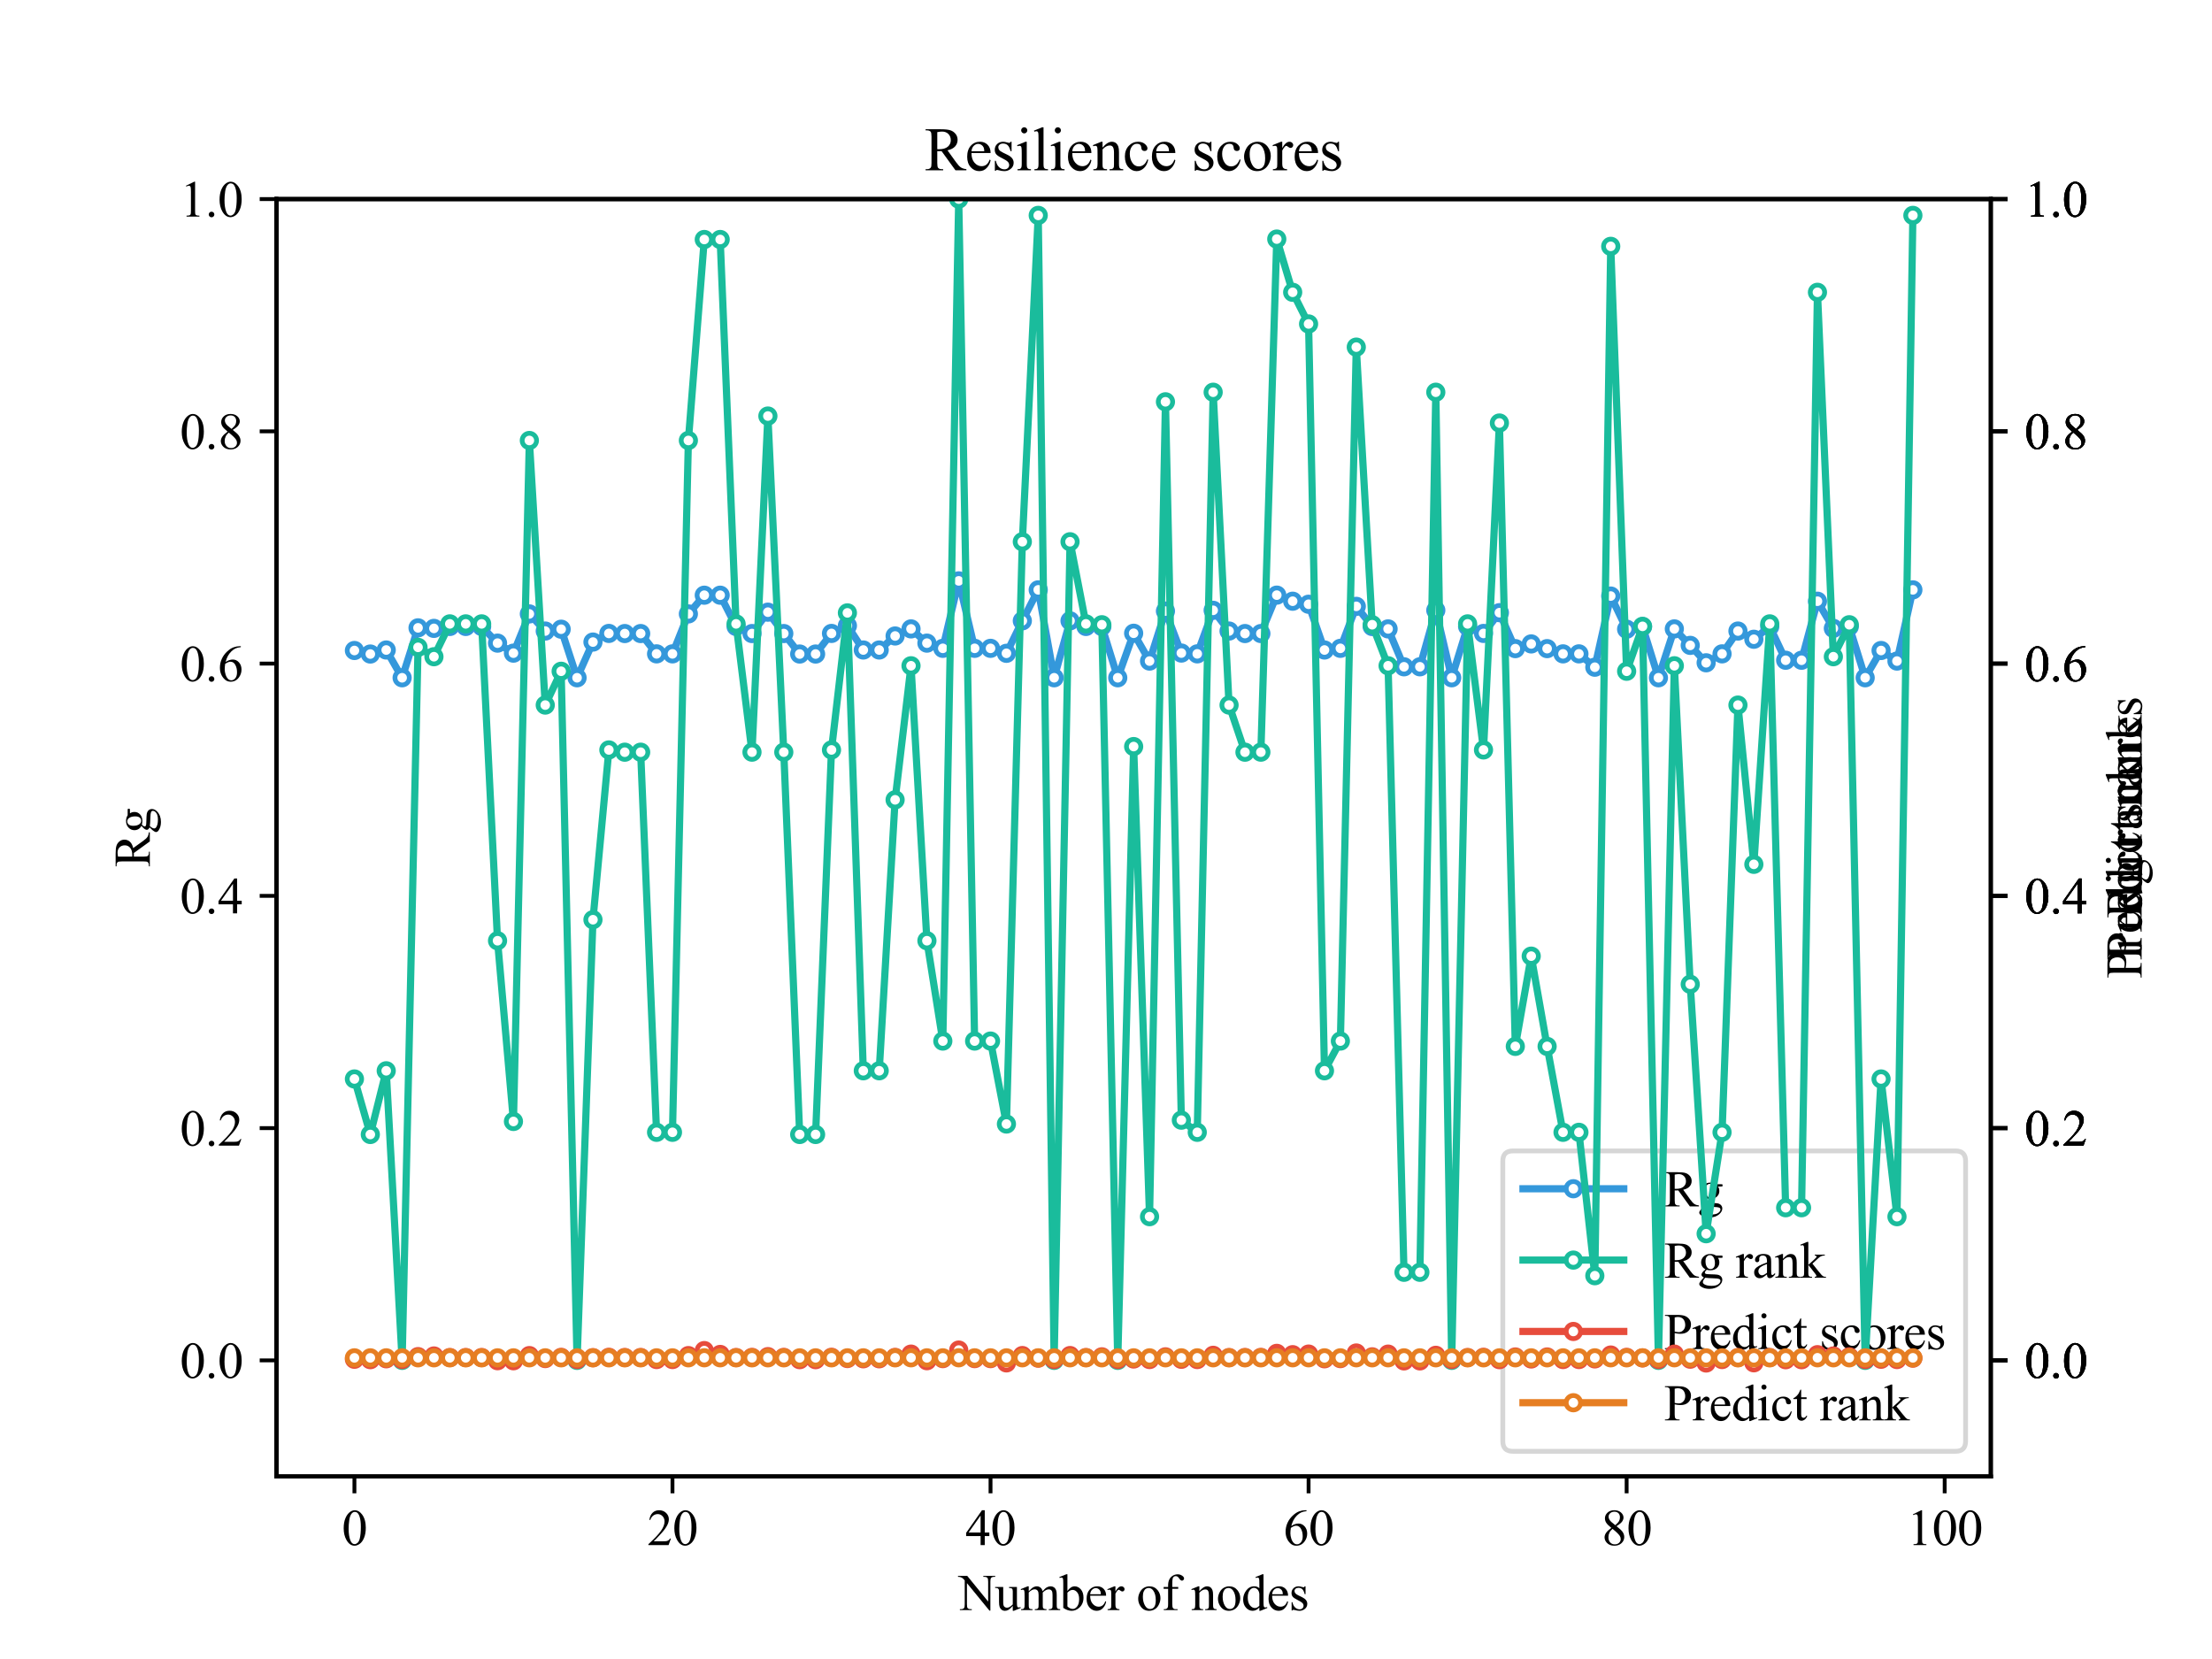 <?xml version="1.0" encoding="utf-8" standalone="no"?>
<!DOCTYPE svg PUBLIC "-//W3C//DTD SVG 1.1//EN"
  "http://www.w3.org/Graphics/SVG/1.1/DTD/svg11.dtd">
<svg xmlns:xlink="http://www.w3.org/1999/xlink" width="460.8pt" height="345.6pt" viewBox="0 0 460.8 345.6" xmlns="http://www.w3.org/2000/svg" version="1.1">
 <defs>
  <style type="text/css">*{stroke-linejoin: round; stroke-linecap: butt}</style>
 </defs>
 <g id="figure_1">
  <g id="patch_1">
   <path d="M 0 345.6 
L 460.8 345.6 
L 460.8 0 
L 0 0 
z
" style="fill: #ffffff"/>
  </g>
  <g id="axes_1">
   <g id="patch_2">
    <path d="M 57.6 307.584 
L 414.72 307.584 
L 414.72 41.472 
L 57.6 41.472 
z
" style="fill: #ffffff"/>
   </g>
   <g id="matplotlib.axis_1">
    <g id="xtick_1">
     <g id="line2d_1">
      <defs>
       <path id="mdcc275a46d" d="M 0 0 
L 0 3.5 
" style="stroke: #000000; stroke-width: 0.8"/>
      </defs>
      <g>
       <use xlink:href="#mdcc275a46d" x="73.833" y="307.584" style="stroke: #000000; stroke-width: 0.8"/>
      </g>
     </g>
     <g id="text_1">
      <!-- 0 -->
      <g transform="translate(71.208 321.875) scale(0.105 -0.105)">
       <defs>
        <path id="TimesNewRomanPSMT-30" d="M 231 2094 
Q 231 2819 450 3342 
Q 669 3866 1031 4122 
Q 1313 4325 1613 4325 
Q 2100 4325 2488 3828 
Q 2972 3213 2972 2159 
Q 2972 1422 2759 906 
Q 2547 391 2217 158 
Q 1888 -75 1581 -75 
Q 975 -75 572 641 
Q 231 1244 231 2094 
z
M 844 2016 
Q 844 1141 1059 588 
Q 1238 122 1591 122 
Q 1759 122 1940 273 
Q 2122 425 2216 781 
Q 2359 1319 2359 2297 
Q 2359 3022 2209 3506 
Q 2097 3866 1919 4016 
Q 1791 4119 1609 4119 
Q 1397 4119 1231 3928 
Q 1006 3669 925 3112 
Q 844 2556 844 2016 
z
" transform="scale(0.016)"/>
       </defs>
       <use xlink:href="#TimesNewRomanPSMT-30"/>
      </g>
     </g>
    </g>
    <g id="xtick_2">
     <g id="line2d_2">
      <g>
       <use xlink:href="#mdcc275a46d" x="140.089" y="307.584" style="stroke: #000000; stroke-width: 0.8"/>
      </g>
     </g>
     <g id="text_2">
      <!-- 20 -->
      <g transform="translate(134.839 321.875) scale(0.105 -0.105)">
       <defs>
        <path id="TimesNewRomanPSMT-32" d="M 2934 816 
L 2638 0 
L 138 0 
L 138 116 
Q 1241 1122 1691 1759 
Q 2141 2397 2141 2925 
Q 2141 3328 1894 3587 
Q 1647 3847 1303 3847 
Q 991 3847 742 3664 
Q 494 3481 375 3128 
L 259 3128 
Q 338 3706 661 4015 
Q 984 4325 1469 4325 
Q 1984 4325 2329 3994 
Q 2675 3663 2675 3213 
Q 2675 2891 2525 2569 
Q 2294 2063 1775 1497 
Q 997 647 803 472 
L 1909 472 
Q 2247 472 2383 497 
Q 2519 522 2628 598 
Q 2738 675 2819 816 
L 2934 816 
z
" transform="scale(0.016)"/>
       </defs>
       <use xlink:href="#TimesNewRomanPSMT-32"/>
       <use xlink:href="#TimesNewRomanPSMT-30" x="50"/>
      </g>
     </g>
    </g>
    <g id="xtick_3">
     <g id="line2d_3">
      <g>
       <use xlink:href="#mdcc275a46d" x="206.345" y="307.584" style="stroke: #000000; stroke-width: 0.8"/>
      </g>
     </g>
     <g id="text_3">
      <!-- 40 -->
      <g transform="translate(201.095 321.875) scale(0.105 -0.105)">
       <defs>
        <path id="TimesNewRomanPSMT-34" d="M 2978 1563 
L 2978 1119 
L 2409 1119 
L 2409 0 
L 1894 0 
L 1894 1119 
L 100 1119 
L 100 1519 
L 2066 4325 
L 2409 4325 
L 2409 1563 
L 2978 1563 
z
M 1894 1563 
L 1894 3666 
L 406 1563 
L 1894 1563 
z
" transform="scale(0.016)"/>
       </defs>
       <use xlink:href="#TimesNewRomanPSMT-34"/>
       <use xlink:href="#TimesNewRomanPSMT-30" x="50"/>
      </g>
     </g>
    </g>
    <g id="xtick_4">
     <g id="line2d_4">
      <g>
       <use xlink:href="#mdcc275a46d" x="272.601" y="307.584" style="stroke: #000000; stroke-width: 0.8"/>
      </g>
     </g>
     <g id="text_4">
      <!-- 60 -->
      <g transform="translate(267.351 321.875) scale(0.105 -0.105)">
       <defs>
        <path id="TimesNewRomanPSMT-36" d="M 2869 4325 
L 2869 4209 
Q 2456 4169 2195 4045 
Q 1934 3922 1679 3669 
Q 1425 3416 1258 3105 
Q 1091 2794 978 2366 
Q 1428 2675 1881 2675 
Q 2316 2675 2634 2325 
Q 2953 1975 2953 1425 
Q 2953 894 2631 456 
Q 2244 -75 1606 -75 
Q 1172 -75 869 213 
Q 275 772 275 1663 
Q 275 2231 503 2743 
Q 731 3256 1154 3653 
Q 1578 4050 1965 4187 
Q 2353 4325 2688 4325 
L 2869 4325 
z
M 925 2138 
Q 869 1716 869 1456 
Q 869 1156 980 804 
Q 1091 453 1309 247 
Q 1469 100 1697 100 
Q 1969 100 2183 356 
Q 2397 613 2397 1088 
Q 2397 1622 2184 2012 
Q 1972 2403 1581 2403 
Q 1463 2403 1327 2353 
Q 1191 2303 925 2138 
z
" transform="scale(0.016)"/>
       </defs>
       <use xlink:href="#TimesNewRomanPSMT-36"/>
       <use xlink:href="#TimesNewRomanPSMT-30" x="50"/>
      </g>
     </g>
    </g>
    <g id="xtick_5">
     <g id="line2d_5">
      <g>
       <use xlink:href="#mdcc275a46d" x="338.857" y="307.584" style="stroke: #000000; stroke-width: 0.8"/>
      </g>
     </g>
     <g id="text_5">
      <!-- 80 -->
      <g transform="translate(333.607 321.875) scale(0.105 -0.105)">
       <defs>
        <path id="TimesNewRomanPSMT-38" d="M 1228 2134 
Q 725 2547 579 2797 
Q 434 3047 434 3316 
Q 434 3728 753 4026 
Q 1072 4325 1600 4325 
Q 2113 4325 2425 4047 
Q 2738 3769 2738 3413 
Q 2738 3175 2569 2928 
Q 2400 2681 1866 2347 
Q 2416 1922 2594 1678 
Q 2831 1359 2831 1006 
Q 2831 559 2490 242 
Q 2150 -75 1597 -75 
Q 994 -75 656 303 
Q 388 606 388 966 
Q 388 1247 577 1523 
Q 766 1800 1228 2134 
z
M 1719 2469 
Q 2094 2806 2194 3001 
Q 2294 3197 2294 3444 
Q 2294 3772 2109 3958 
Q 1925 4144 1606 4144 
Q 1288 4144 1088 3959 
Q 888 3775 888 3528 
Q 888 3366 970 3203 
Q 1053 3041 1206 2894 
L 1719 2469 
z
M 1375 2016 
Q 1116 1797 991 1539 
Q 866 1281 866 981 
Q 866 578 1086 336 
Q 1306 94 1647 94 
Q 1984 94 2187 284 
Q 2391 475 2391 747 
Q 2391 972 2272 1150 
Q 2050 1481 1375 2016 
z
" transform="scale(0.016)"/>
       </defs>
       <use xlink:href="#TimesNewRomanPSMT-38"/>
       <use xlink:href="#TimesNewRomanPSMT-30" x="50"/>
      </g>
     </g>
    </g>
    <g id="xtick_6">
     <g id="line2d_6">
      <g>
       <use xlink:href="#mdcc275a46d" x="405.113" y="307.584" style="stroke: #000000; stroke-width: 0.8"/>
      </g>
     </g>
     <g id="text_6">
      <!-- 100 -->
      <g transform="translate(397.238 321.875) scale(0.105 -0.105)">
       <defs>
        <path id="TimesNewRomanPSMT-31" d="M 750 3822 
L 1781 4325 
L 1884 4325 
L 1884 747 
Q 1884 391 1914 303 
Q 1944 216 2037 169 
Q 2131 122 2419 116 
L 2419 0 
L 825 0 
L 825 116 
Q 1125 122 1212 167 
Q 1300 213 1334 289 
Q 1369 366 1369 747 
L 1369 3034 
Q 1369 3497 1338 3628 
Q 1316 3728 1258 3775 
Q 1200 3822 1119 3822 
Q 1003 3822 797 3725 
L 750 3822 
z
" transform="scale(0.016)"/>
       </defs>
       <use xlink:href="#TimesNewRomanPSMT-31"/>
       <use xlink:href="#TimesNewRomanPSMT-30" x="50"/>
       <use xlink:href="#TimesNewRomanPSMT-30" x="100"/>
      </g>
     </g>
    </g>
    <g id="text_7">
     <!-- Number of nodes -->
     <g transform="translate(199.709 335.412) scale(0.105 -0.105)">
      <defs>
       <path id="TimesNewRomanPSMT-4e" d="M -84 4238 
L 1066 4238 
L 3656 1059 
L 3656 3503 
Q 3656 3894 3569 3991 
Q 3453 4122 3203 4122 
L 3056 4122 
L 3056 4238 
L 4531 4238 
L 4531 4122 
L 4381 4122 
Q 4113 4122 4000 3959 
Q 3931 3859 3931 3503 
L 3931 -69 
L 3819 -69 
L 1025 3344 
L 1025 734 
Q 1025 344 1109 247 
Q 1228 116 1475 116 
L 1625 116 
L 1625 0 
L 150 0 
L 150 116 
L 297 116 
Q 569 116 681 278 
Q 750 378 750 734 
L 750 3681 
Q 566 3897 470 3965 
Q 375 4034 191 4094 
Q 100 4122 -84 4122 
L -84 4238 
z
" transform="scale(0.016)"/>
       <path id="TimesNewRomanPSMT-75" d="M 2709 2863 
L 2709 1128 
Q 2709 631 2732 520 
Q 2756 409 2807 365 
Q 2859 322 2928 322 
Q 3025 322 3147 375 
L 3191 266 
L 2334 -88 
L 2194 -88 
L 2194 519 
Q 1825 119 1631 15 
Q 1438 -88 1222 -88 
Q 981 -88 804 51 
Q 628 191 559 409 
Q 491 628 491 1028 
L 491 2306 
Q 491 2509 447 2587 
Q 403 2666 317 2708 
Q 231 2750 6 2747 
L 6 2863 
L 1009 2863 
L 1009 947 
Q 1009 547 1148 422 
Q 1288 297 1484 297 
Q 1619 297 1789 381 
Q 1959 466 2194 703 
L 2194 2325 
Q 2194 2569 2105 2655 
Q 2016 2741 1734 2747 
L 1734 2863 
L 2709 2863 
z
" transform="scale(0.016)"/>
       <path id="TimesNewRomanPSMT-6d" d="M 1050 2338 
Q 1363 2650 1419 2697 
Q 1559 2816 1721 2881 
Q 1884 2947 2044 2947 
Q 2313 2947 2506 2790 
Q 2700 2634 2766 2338 
Q 3088 2713 3309 2830 
Q 3531 2947 3766 2947 
Q 3994 2947 4170 2830 
Q 4347 2713 4450 2447 
Q 4519 2266 4519 1878 
L 4519 647 
Q 4519 378 4559 278 
Q 4591 209 4675 161 
Q 4759 113 4950 113 
L 4950 0 
L 3538 0 
L 3538 113 
L 3597 113 
Q 3781 113 3884 184 
Q 3956 234 3988 344 
Q 4000 397 4000 647 
L 4000 1878 
Q 4000 2228 3916 2372 
Q 3794 2572 3525 2572 
Q 3359 2572 3192 2489 
Q 3025 2406 2788 2181 
L 2781 2147 
L 2788 2013 
L 2788 647 
Q 2788 353 2820 281 
Q 2853 209 2943 161 
Q 3034 113 3253 113 
L 3253 0 
L 1806 0 
L 1806 113 
Q 2044 113 2133 169 
Q 2222 225 2256 338 
Q 2272 391 2272 647 
L 2272 1878 
Q 2272 2228 2169 2381 
Q 2031 2581 1784 2581 
Q 1616 2581 1450 2491 
Q 1191 2353 1050 2181 
L 1050 647 
Q 1050 366 1089 281 
Q 1128 197 1204 155 
Q 1281 113 1516 113 
L 1516 0 
L 100 0 
L 100 113 
Q 297 113 375 155 
Q 453 197 493 289 
Q 534 381 534 647 
L 534 1741 
Q 534 2213 506 2350 
Q 484 2453 437 2492 
Q 391 2531 309 2531 
Q 222 2531 100 2484 
L 53 2597 
L 916 2947 
L 1050 2947 
L 1050 2338 
z
" transform="scale(0.016)"/>
       <path id="TimesNewRomanPSMT-62" d="M 984 2369 
Q 1400 2947 1881 2947 
Q 2322 2947 2650 2570 
Q 2978 2194 2978 1541 
Q 2978 778 2472 313 
Q 2038 -88 1503 -88 
Q 1253 -88 995 3 
Q 738 94 469 275 
L 469 3241 
Q 469 3728 445 3840 
Q 422 3953 372 3993 
Q 322 4034 247 4034 
Q 159 4034 28 3984 
L -16 4094 
L 844 4444 
L 984 4444 
L 984 2369 
z
M 984 2169 
L 984 456 
Q 1144 300 1314 220 
Q 1484 141 1663 141 
Q 1947 141 2192 453 
Q 2438 766 2438 1363 
Q 2438 1913 2192 2208 
Q 1947 2503 1634 2503 
Q 1469 2503 1303 2419 
Q 1178 2356 984 2169 
z
" transform="scale(0.016)"/>
       <path id="TimesNewRomanPSMT-65" d="M 681 1784 
Q 678 1147 991 784 
Q 1303 422 1725 422 
Q 2006 422 2214 576 
Q 2422 731 2563 1106 
L 2659 1044 
Q 2594 616 2278 264 
Q 1963 -88 1488 -88 
Q 972 -88 605 314 
Q 238 716 238 1394 
Q 238 2128 614 2539 
Q 991 2950 1559 2950 
Q 2041 2950 2350 2633 
Q 2659 2316 2659 1784 
L 681 1784 
z
M 681 1966 
L 2006 1966 
Q 1991 2241 1941 2353 
Q 1863 2528 1708 2628 
Q 1553 2728 1384 2728 
Q 1125 2728 920 2526 
Q 716 2325 681 1966 
z
" transform="scale(0.016)"/>
       <path id="TimesNewRomanPSMT-72" d="M 1038 2947 
L 1038 2303 
Q 1397 2947 1775 2947 
Q 1947 2947 2059 2842 
Q 2172 2738 2172 2600 
Q 2172 2478 2090 2393 
Q 2009 2309 1897 2309 
Q 1788 2309 1652 2417 
Q 1516 2525 1450 2525 
Q 1394 2525 1328 2463 
Q 1188 2334 1038 2041 
L 1038 669 
Q 1038 431 1097 309 
Q 1138 225 1241 169 
Q 1344 113 1538 113 
L 1538 0 
L 72 0 
L 72 113 
Q 291 113 397 181 
Q 475 231 506 341 
Q 522 394 522 644 
L 522 1753 
Q 522 2253 501 2348 
Q 481 2444 426 2487 
Q 372 2531 291 2531 
Q 194 2531 72 2484 
L 41 2597 
L 906 2947 
L 1038 2947 
z
" transform="scale(0.016)"/>
       <path id="TimesNewRomanPSMT-20" transform="scale(0.016)"/>
       <path id="TimesNewRomanPSMT-6f" d="M 1600 2947 
Q 2250 2947 2644 2453 
Q 2978 2031 2978 1484 
Q 2978 1100 2793 706 
Q 2609 313 2286 112 
Q 1963 -88 1566 -88 
Q 919 -88 538 428 
Q 216 863 216 1403 
Q 216 1797 411 2186 
Q 606 2575 925 2761 
Q 1244 2947 1600 2947 
z
M 1503 2744 
Q 1338 2744 1170 2645 
Q 1003 2547 900 2300 
Q 797 2053 797 1666 
Q 797 1041 1045 587 
Q 1294 134 1700 134 
Q 2003 134 2200 384 
Q 2397 634 2397 1244 
Q 2397 2006 2069 2444 
Q 1847 2744 1503 2744 
z
" transform="scale(0.016)"/>
       <path id="TimesNewRomanPSMT-66" d="M 1319 2638 
L 1319 756 
Q 1319 356 1406 250 
Q 1522 113 1716 113 
L 1975 113 
L 1975 0 
L 266 0 
L 266 113 
L 394 113 
Q 519 113 622 175 
Q 725 238 764 344 
Q 803 450 803 756 
L 803 2638 
L 247 2638 
L 247 2863 
L 803 2863 
L 803 3050 
Q 803 3478 940 3775 
Q 1078 4072 1361 4255 
Q 1644 4438 1997 4438 
Q 2325 4438 2600 4225 
Q 2781 4084 2781 3909 
Q 2781 3816 2700 3733 
Q 2619 3650 2525 3650 
Q 2453 3650 2373 3701 
Q 2294 3753 2178 3923 
Q 2063 4094 1966 4153 
Q 1869 4213 1750 4213 
Q 1606 4213 1506 4136 
Q 1406 4059 1362 3898 
Q 1319 3738 1319 3069 
L 1319 2863 
L 2056 2863 
L 2056 2638 
L 1319 2638 
z
" transform="scale(0.016)"/>
       <path id="TimesNewRomanPSMT-6e" d="M 1034 2341 
Q 1538 2947 1994 2947 
Q 2228 2947 2397 2830 
Q 2566 2713 2666 2444 
Q 2734 2256 2734 1869 
L 2734 647 
Q 2734 375 2778 278 
Q 2813 200 2889 156 
Q 2966 113 3172 113 
L 3172 0 
L 1756 0 
L 1756 113 
L 1816 113 
Q 2016 113 2095 173 
Q 2175 234 2206 353 
Q 2219 400 2219 647 
L 2219 1819 
Q 2219 2209 2117 2386 
Q 2016 2563 1775 2563 
Q 1403 2563 1034 2156 
L 1034 647 
Q 1034 356 1069 288 
Q 1113 197 1189 155 
Q 1266 113 1500 113 
L 1500 0 
L 84 0 
L 84 113 
L 147 113 
Q 366 113 442 223 
Q 519 334 519 647 
L 519 1709 
Q 519 2225 495 2337 
Q 472 2450 423 2490 
Q 375 2531 294 2531 
Q 206 2531 84 2484 
L 38 2597 
L 900 2947 
L 1034 2947 
L 1034 2341 
z
" transform="scale(0.016)"/>
       <path id="TimesNewRomanPSMT-64" d="M 2222 322 
Q 2013 103 1813 7 
Q 1613 -88 1381 -88 
Q 913 -88 563 304 
Q 213 697 213 1313 
Q 213 1928 600 2439 
Q 988 2950 1597 2950 
Q 1975 2950 2222 2709 
L 2222 3238 
Q 2222 3728 2198 3840 
Q 2175 3953 2125 3993 
Q 2075 4034 2000 4034 
Q 1919 4034 1784 3984 
L 1744 4094 
L 2597 4444 
L 2738 4444 
L 2738 1134 
Q 2738 631 2761 520 
Q 2784 409 2836 365 
Q 2888 322 2956 322 
Q 3041 322 3181 375 
L 3216 266 
L 2366 -88 
L 2222 -88 
L 2222 322 
z
M 2222 541 
L 2222 2016 
Q 2203 2228 2109 2403 
Q 2016 2578 1861 2667 
Q 1706 2756 1559 2756 
Q 1284 2756 1069 2509 
Q 784 2184 784 1559 
Q 784 928 1059 592 
Q 1334 256 1672 256 
Q 1956 256 2222 541 
z
" transform="scale(0.016)"/>
       <path id="TimesNewRomanPSMT-73" d="M 2050 2947 
L 2050 1972 
L 1947 1972 
Q 1828 2431 1642 2597 
Q 1456 2763 1169 2763 
Q 950 2763 815 2647 
Q 681 2531 681 2391 
Q 681 2216 781 2091 
Q 878 1963 1175 1819 
L 1631 1597 
Q 2266 1288 2266 781 
Q 2266 391 1970 151 
Q 1675 -88 1309 -88 
Q 1047 -88 709 6 
Q 606 38 541 38 
Q 469 38 428 -44 
L 325 -44 
L 325 978 
L 428 978 
Q 516 541 762 319 
Q 1009 97 1316 97 
Q 1531 97 1667 223 
Q 1803 350 1803 528 
Q 1803 744 1651 891 
Q 1500 1038 1047 1263 
Q 594 1488 453 1669 
Q 313 1847 313 2119 
Q 313 2472 555 2709 
Q 797 2947 1181 2947 
Q 1350 2947 1591 2875 
Q 1750 2828 1803 2828 
Q 1853 2828 1881 2850 
Q 1909 2872 1947 2947 
L 2050 2947 
z
" transform="scale(0.016)"/>
      </defs>
      <use xlink:href="#TimesNewRomanPSMT-4e"/>
      <use xlink:href="#TimesNewRomanPSMT-75" x="72.217"/>
      <use xlink:href="#TimesNewRomanPSMT-6d" x="122.217"/>
      <use xlink:href="#TimesNewRomanPSMT-62" x="200"/>
      <use xlink:href="#TimesNewRomanPSMT-65" x="250"/>
      <use xlink:href="#TimesNewRomanPSMT-72" x="294.385"/>
      <use xlink:href="#TimesNewRomanPSMT-20" x="327.686"/>
      <use xlink:href="#TimesNewRomanPSMT-6f" x="352.686"/>
      <use xlink:href="#TimesNewRomanPSMT-66" x="402.686"/>
      <use xlink:href="#TimesNewRomanPSMT-20" x="435.986"/>
      <use xlink:href="#TimesNewRomanPSMT-6e" x="460.986"/>
      <use xlink:href="#TimesNewRomanPSMT-6f" x="510.986"/>
      <use xlink:href="#TimesNewRomanPSMT-64" x="560.986"/>
      <use xlink:href="#TimesNewRomanPSMT-65" x="610.986"/>
      <use xlink:href="#TimesNewRomanPSMT-73" x="655.371"/>
     </g>
    </g>
   </g>
   <g id="matplotlib.axis_2">
    <g id="ytick_1">
     <g id="line2d_7">
      <defs>
       <path id="mb4fc88655f" d="M 0 0 
L -3.5 0 
" style="stroke: #000000; stroke-width: 0.8"/>
      </defs>
      <g>
       <use xlink:href="#mb4fc88655f" x="57.6" y="283.392" style="stroke: #000000; stroke-width: 0.8"/>
      </g>
     </g>
     <g id="text_8">
      <!-- 0.0 -->
      <g transform="translate(37.475 287.037) scale(0.105 -0.105)">
       <defs>
        <path id="TimesNewRomanPSMT-2e" d="M 800 606 
Q 947 606 1047 504 
Q 1147 403 1147 259 
Q 1147 116 1045 14 
Q 944 -88 800 -88 
Q 656 -88 554 14 
Q 453 116 453 259 
Q 453 406 554 506 
Q 656 606 800 606 
z
" transform="scale(0.016)"/>
       </defs>
       <use xlink:href="#TimesNewRomanPSMT-30"/>
       <use xlink:href="#TimesNewRomanPSMT-2e" x="50"/>
       <use xlink:href="#TimesNewRomanPSMT-30" x="75"/>
      </g>
     </g>
    </g>
    <g id="ytick_2">
     <g id="line2d_8">
      <g>
       <use xlink:href="#mb4fc88655f" x="57.6" y="235.008" style="stroke: #000000; stroke-width: 0.8"/>
      </g>
     </g>
     <g id="text_9">
      <!-- 0.2 -->
      <g transform="translate(37.475 238.653) scale(0.105 -0.105)">
       <use xlink:href="#TimesNewRomanPSMT-30"/>
       <use xlink:href="#TimesNewRomanPSMT-2e" x="50"/>
       <use xlink:href="#TimesNewRomanPSMT-32" x="75"/>
      </g>
     </g>
    </g>
    <g id="ytick_3">
     <g id="line2d_9">
      <g>
       <use xlink:href="#mb4fc88655f" x="57.6" y="186.624" style="stroke: #000000; stroke-width: 0.8"/>
      </g>
     </g>
     <g id="text_10">
      <!-- 0.4 -->
      <g transform="translate(37.475 190.269) scale(0.105 -0.105)">
       <use xlink:href="#TimesNewRomanPSMT-30"/>
       <use xlink:href="#TimesNewRomanPSMT-2e" x="50"/>
       <use xlink:href="#TimesNewRomanPSMT-34" x="75"/>
      </g>
     </g>
    </g>
    <g id="ytick_4">
     <g id="line2d_10">
      <g>
       <use xlink:href="#mb4fc88655f" x="57.6" y="138.24" style="stroke: #000000; stroke-width: 0.8"/>
      </g>
     </g>
     <g id="text_11">
      <!-- 0.6 -->
      <g transform="translate(37.475 141.885) scale(0.105 -0.105)">
       <use xlink:href="#TimesNewRomanPSMT-30"/>
       <use xlink:href="#TimesNewRomanPSMT-2e" x="50"/>
       <use xlink:href="#TimesNewRomanPSMT-36" x="75"/>
      </g>
     </g>
    </g>
    <g id="ytick_5">
     <g id="line2d_11">
      <g>
       <use xlink:href="#mb4fc88655f" x="57.6" y="89.856" style="stroke: #000000; stroke-width: 0.8"/>
      </g>
     </g>
     <g id="text_12">
      <!-- 0.8 -->
      <g transform="translate(37.475 93.501) scale(0.105 -0.105)">
       <use xlink:href="#TimesNewRomanPSMT-30"/>
       <use xlink:href="#TimesNewRomanPSMT-2e" x="50"/>
       <use xlink:href="#TimesNewRomanPSMT-38" x="75"/>
      </g>
     </g>
    </g>
    <g id="ytick_6">
     <g id="line2d_12">
      <g>
       <use xlink:href="#mb4fc88655f" x="57.6" y="41.472" style="stroke: #000000; stroke-width: 0.8"/>
      </g>
     </g>
     <g id="text_13">
      <!-- 1.0 -->
      <g transform="translate(37.475 45.117) scale(0.105 -0.105)">
       <use xlink:href="#TimesNewRomanPSMT-31"/>
       <use xlink:href="#TimesNewRomanPSMT-2e" x="50"/>
       <use xlink:href="#TimesNewRomanPSMT-30" x="75"/>
      </g>
     </g>
    </g>
    <g id="text_14">
     <!-- Rg -->
     <g transform="translate(31.209 180.655) rotate(-90) scale(0.105 -0.105)">
      <defs>
       <path id="TimesNewRomanPSMT-52" d="M 4325 0 
L 3194 0 
L 1759 1981 
Q 1600 1975 1500 1975 
Q 1459 1975 1412 1976 
Q 1366 1978 1316 1981 
L 1316 750 
Q 1316 350 1403 253 
Q 1522 116 1759 116 
L 1925 116 
L 1925 0 
L 109 0 
L 109 116 
L 269 116 
Q 538 116 653 291 
Q 719 388 719 750 
L 719 3488 
Q 719 3888 631 3984 
Q 509 4122 269 4122 
L 109 4122 
L 109 4238 
L 1653 4238 
Q 2328 4238 2648 4139 
Q 2969 4041 3192 3777 
Q 3416 3513 3416 3147 
Q 3416 2756 3161 2468 
Q 2906 2181 2372 2063 
L 3247 847 
Q 3547 428 3762 290 
Q 3978 153 4325 116 
L 4325 0 
z
M 1316 2178 
Q 1375 2178 1419 2176 
Q 1463 2175 1491 2175 
Q 2097 2175 2405 2437 
Q 2713 2700 2713 3106 
Q 2713 3503 2464 3751 
Q 2216 4000 1806 4000 
Q 1625 4000 1316 3941 
L 1316 2178 
z
" transform="scale(0.016)"/>
       <path id="TimesNewRomanPSMT-67" d="M 966 1044 
Q 703 1172 562 1401 
Q 422 1631 422 1909 
Q 422 2334 742 2640 
Q 1063 2947 1563 2947 
Q 1972 2947 2272 2747 
L 2878 2747 
Q 3013 2747 3034 2739 
Q 3056 2731 3066 2713 
Q 3084 2684 3084 2613 
Q 3084 2531 3069 2500 
Q 3059 2484 3036 2475 
Q 3013 2466 2878 2466 
L 2506 2466 
Q 2681 2241 2681 1891 
Q 2681 1491 2375 1206 
Q 2069 922 1553 922 
Q 1341 922 1119 984 
Q 981 866 932 777 
Q 884 688 884 625 
Q 884 572 936 522 
Q 988 472 1138 450 
Q 1225 438 1575 428 
Q 2219 413 2409 384 
Q 2700 344 2873 169 
Q 3047 -6 3047 -263 
Q 3047 -616 2716 -925 
Q 2228 -1381 1444 -1381 
Q 841 -1381 425 -1109 
Q 191 -953 191 -784 
Q 191 -709 225 -634 
Q 278 -519 444 -313 
Q 466 -284 763 25 
Q 600 122 533 198 
Q 466 275 466 372 
Q 466 481 555 628 
Q 644 775 966 1044 
z
M 1509 2797 
Q 1278 2797 1122 2612 
Q 966 2428 966 2047 
Q 966 1553 1178 1281 
Q 1341 1075 1591 1075 
Q 1828 1075 1981 1253 
Q 2134 1431 2134 1813 
Q 2134 2309 1919 2591 
Q 1759 2797 1509 2797 
z
M 934 0 
Q 788 -159 713 -296 
Q 638 -434 638 -550 
Q 638 -700 819 -813 
Q 1131 -1006 1722 -1006 
Q 2284 -1006 2551 -807 
Q 2819 -609 2819 -384 
Q 2819 -222 2659 -153 
Q 2497 -84 2016 -72 
Q 1313 -53 934 0 
z
" transform="scale(0.016)"/>
      </defs>
      <use xlink:href="#TimesNewRomanPSMT-52"/>
      <use xlink:href="#TimesNewRomanPSMT-67" x="66.699"/>
     </g>
    </g>
   </g>
   <g id="line2d_13">
    <path d="M 73.833 135.51 
L 77.146 136.246 
L 80.458 135.407 
L 83.771 141.193 
L 87.084 130.792 
L 90.397 130.905 
L 93.71 130.505 
L 97.022 130.505 
L 100.335 130.505 
L 103.648 133.976 
L 106.961 136.062 
L 110.274 127.891 
L 113.586 131.458 
L 116.899 131.076 
L 120.212 141.193 
L 123.525 133.753 
L 126.838 131.955 
L 130.15 131.98 
L 133.463 131.98 
L 136.776 136.211 
L 140.089 136.211 
L 143.402 127.891 
L 146.714 123.991 
L 150.027 123.991 
L 153.34 130.505 
L 156.653 131.98 
L 159.966 127.526 
L 163.278 131.98 
L 166.591 136.246 
L 169.904 136.246 
L 173.217 131.955 
L 176.53 130.346 
L 179.842 135.407 
L 183.155 135.407 
L 186.468 132.487 
L 189.781 131.012 
L 193.094 133.976 
L 196.406 135.06 
L 199.719 121.006 
L 203.032 135.06 
L 206.345 135.06 
L 209.658 136.096 
L 212.97 129.33 
L 216.283 122.878 
L 219.596 141.193 
L 222.909 129.33 
L 226.222 130.505 
L 229.534 130.516 
L 232.847 141.193 
L 236.16 131.918 
L 239.473 137.712 
L 242.786 127.299 
L 246.098 136.044 
L 249.411 136.211 
L 252.724 127.139 
L 256.037 131.458 
L 259.35 131.98 
L 262.662 131.98 
L 265.975 123.976 
L 269.288 125.244 
L 272.601 125.876 
L 275.914 135.407 
L 279.226 135.06 
L 282.539 126.315 
L 285.852 130.516 
L 289.165 131.012 
L 292.478 138.906 
L 295.79 138.906 
L 299.103 127.139 
L 302.416 141.193 
L 305.729 130.505 
L 309.042 131.955 
L 312.354 127.633 
L 315.667 135.121 
L 318.98 134.141 
L 322.293 135.121 
L 325.606 136.211 
L 328.918 136.211 
L 332.231 138.992 
L 335.544 124.169 
L 338.857 131.076 
L 342.17 130.536 
L 345.482 141.193 
L 348.795 131.012 
L 352.108 134.444 
L 355.421 138.07 
L 358.734 136.211 
L 362.046 131.458 
L 365.359 133.169 
L 368.672 130.505 
L 371.985 137.543 
L 375.298 137.543 
L 378.61 125.244 
L 381.923 130.905 
L 385.236 130.516 
L 388.549 141.193 
L 391.862 135.51 
L 395.174 137.712 
L 398.487 122.878 
" clip-path="url(#p1cd78b3771)" style="fill: none; stroke: #3498db; stroke-width: 1.5; stroke-linecap: square"/>
    <defs>
     <path id="me557b4e271" d="M 0 1.5 
C 0.398 1.5 0.779 1.342 1.061 1.061 
C 1.342 0.779 1.5 0.398 1.5 0 
C 1.5 -0.398 1.342 -0.779 1.061 -1.061 
C 0.779 -1.342 0.398 -1.5 0 -1.5 
C -0.398 -1.5 -0.779 -1.342 -1.061 -1.061 
C -1.342 -0.779 -1.5 -0.398 -1.5 0 
C -1.5 0.398 -1.342 0.779 -1.061 1.061 
C -0.779 1.342 -0.398 1.5 0 1.5 
z
" style="stroke: #3498db"/>
    </defs>
    <g clip-path="url(#p1cd78b3771)">
     <use xlink:href="#me557b4e271" x="73.833" y="135.51" style="fill: #ffffff; stroke: #3498db"/>
     <use xlink:href="#me557b4e271" x="77.146" y="136.246" style="fill: #ffffff; stroke: #3498db"/>
     <use xlink:href="#me557b4e271" x="80.458" y="135.407" style="fill: #ffffff; stroke: #3498db"/>
     <use xlink:href="#me557b4e271" x="83.771" y="141.193" style="fill: #ffffff; stroke: #3498db"/>
     <use xlink:href="#me557b4e271" x="87.084" y="130.792" style="fill: #ffffff; stroke: #3498db"/>
     <use xlink:href="#me557b4e271" x="90.397" y="130.905" style="fill: #ffffff; stroke: #3498db"/>
     <use xlink:href="#me557b4e271" x="93.71" y="130.505" style="fill: #ffffff; stroke: #3498db"/>
     <use xlink:href="#me557b4e271" x="97.022" y="130.505" style="fill: #ffffff; stroke: #3498db"/>
     <use xlink:href="#me557b4e271" x="100.335" y="130.505" style="fill: #ffffff; stroke: #3498db"/>
     <use xlink:href="#me557b4e271" x="103.648" y="133.976" style="fill: #ffffff; stroke: #3498db"/>
     <use xlink:href="#me557b4e271" x="106.961" y="136.062" style="fill: #ffffff; stroke: #3498db"/>
     <use xlink:href="#me557b4e271" x="110.274" y="127.891" style="fill: #ffffff; stroke: #3498db"/>
     <use xlink:href="#me557b4e271" x="113.586" y="131.458" style="fill: #ffffff; stroke: #3498db"/>
     <use xlink:href="#me557b4e271" x="116.899" y="131.076" style="fill: #ffffff; stroke: #3498db"/>
     <use xlink:href="#me557b4e271" x="120.212" y="141.193" style="fill: #ffffff; stroke: #3498db"/>
     <use xlink:href="#me557b4e271" x="123.525" y="133.753" style="fill: #ffffff; stroke: #3498db"/>
     <use xlink:href="#me557b4e271" x="126.838" y="131.955" style="fill: #ffffff; stroke: #3498db"/>
     <use xlink:href="#me557b4e271" x="130.15" y="131.98" style="fill: #ffffff; stroke: #3498db"/>
     <use xlink:href="#me557b4e271" x="133.463" y="131.98" style="fill: #ffffff; stroke: #3498db"/>
     <use xlink:href="#me557b4e271" x="136.776" y="136.211" style="fill: #ffffff; stroke: #3498db"/>
     <use xlink:href="#me557b4e271" x="140.089" y="136.211" style="fill: #ffffff; stroke: #3498db"/>
     <use xlink:href="#me557b4e271" x="143.402" y="127.891" style="fill: #ffffff; stroke: #3498db"/>
     <use xlink:href="#me557b4e271" x="146.714" y="123.991" style="fill: #ffffff; stroke: #3498db"/>
     <use xlink:href="#me557b4e271" x="150.027" y="123.991" style="fill: #ffffff; stroke: #3498db"/>
     <use xlink:href="#me557b4e271" x="153.34" y="130.505" style="fill: #ffffff; stroke: #3498db"/>
     <use xlink:href="#me557b4e271" x="156.653" y="131.98" style="fill: #ffffff; stroke: #3498db"/>
     <use xlink:href="#me557b4e271" x="159.966" y="127.526" style="fill: #ffffff; stroke: #3498db"/>
     <use xlink:href="#me557b4e271" x="163.278" y="131.98" style="fill: #ffffff; stroke: #3498db"/>
     <use xlink:href="#me557b4e271" x="166.591" y="136.246" style="fill: #ffffff; stroke: #3498db"/>
     <use xlink:href="#me557b4e271" x="169.904" y="136.246" style="fill: #ffffff; stroke: #3498db"/>
     <use xlink:href="#me557b4e271" x="173.217" y="131.955" style="fill: #ffffff; stroke: #3498db"/>
     <use xlink:href="#me557b4e271" x="176.53" y="130.346" style="fill: #ffffff; stroke: #3498db"/>
     <use xlink:href="#me557b4e271" x="179.842" y="135.407" style="fill: #ffffff; stroke: #3498db"/>
     <use xlink:href="#me557b4e271" x="183.155" y="135.407" style="fill: #ffffff; stroke: #3498db"/>
     <use xlink:href="#me557b4e271" x="186.468" y="132.487" style="fill: #ffffff; stroke: #3498db"/>
     <use xlink:href="#me557b4e271" x="189.781" y="131.012" style="fill: #ffffff; stroke: #3498db"/>
     <use xlink:href="#me557b4e271" x="193.094" y="133.976" style="fill: #ffffff; stroke: #3498db"/>
     <use xlink:href="#me557b4e271" x="196.406" y="135.06" style="fill: #ffffff; stroke: #3498db"/>
     <use xlink:href="#me557b4e271" x="199.719" y="121.006" style="fill: #ffffff; stroke: #3498db"/>
     <use xlink:href="#me557b4e271" x="203.032" y="135.06" style="fill: #ffffff; stroke: #3498db"/>
     <use xlink:href="#me557b4e271" x="206.345" y="135.06" style="fill: #ffffff; stroke: #3498db"/>
     <use xlink:href="#me557b4e271" x="209.658" y="136.096" style="fill: #ffffff; stroke: #3498db"/>
     <use xlink:href="#me557b4e271" x="212.97" y="129.33" style="fill: #ffffff; stroke: #3498db"/>
     <use xlink:href="#me557b4e271" x="216.283" y="122.878" style="fill: #ffffff; stroke: #3498db"/>
     <use xlink:href="#me557b4e271" x="219.596" y="141.193" style="fill: #ffffff; stroke: #3498db"/>
     <use xlink:href="#me557b4e271" x="222.909" y="129.33" style="fill: #ffffff; stroke: #3498db"/>
     <use xlink:href="#me557b4e271" x="226.222" y="130.505" style="fill: #ffffff; stroke: #3498db"/>
     <use xlink:href="#me557b4e271" x="229.534" y="130.516" style="fill: #ffffff; stroke: #3498db"/>
     <use xlink:href="#me557b4e271" x="232.847" y="141.193" style="fill: #ffffff; stroke: #3498db"/>
     <use xlink:href="#me557b4e271" x="236.16" y="131.918" style="fill: #ffffff; stroke: #3498db"/>
     <use xlink:href="#me557b4e271" x="239.473" y="137.712" style="fill: #ffffff; stroke: #3498db"/>
     <use xlink:href="#me557b4e271" x="242.786" y="127.299" style="fill: #ffffff; stroke: #3498db"/>
     <use xlink:href="#me557b4e271" x="246.098" y="136.044" style="fill: #ffffff; stroke: #3498db"/>
     <use xlink:href="#me557b4e271" x="249.411" y="136.211" style="fill: #ffffff; stroke: #3498db"/>
     <use xlink:href="#me557b4e271" x="252.724" y="127.139" style="fill: #ffffff; stroke: #3498db"/>
     <use xlink:href="#me557b4e271" x="256.037" y="131.458" style="fill: #ffffff; stroke: #3498db"/>
     <use xlink:href="#me557b4e271" x="259.35" y="131.98" style="fill: #ffffff; stroke: #3498db"/>
     <use xlink:href="#me557b4e271" x="262.662" y="131.98" style="fill: #ffffff; stroke: #3498db"/>
     <use xlink:href="#me557b4e271" x="265.975" y="123.976" style="fill: #ffffff; stroke: #3498db"/>
     <use xlink:href="#me557b4e271" x="269.288" y="125.244" style="fill: #ffffff; stroke: #3498db"/>
     <use xlink:href="#me557b4e271" x="272.601" y="125.876" style="fill: #ffffff; stroke: #3498db"/>
     <use xlink:href="#me557b4e271" x="275.914" y="135.407" style="fill: #ffffff; stroke: #3498db"/>
     <use xlink:href="#me557b4e271" x="279.226" y="135.06" style="fill: #ffffff; stroke: #3498db"/>
     <use xlink:href="#me557b4e271" x="282.539" y="126.315" style="fill: #ffffff; stroke: #3498db"/>
     <use xlink:href="#me557b4e271" x="285.852" y="130.516" style="fill: #ffffff; stroke: #3498db"/>
     <use xlink:href="#me557b4e271" x="289.165" y="131.012" style="fill: #ffffff; stroke: #3498db"/>
     <use xlink:href="#me557b4e271" x="292.478" y="138.906" style="fill: #ffffff; stroke: #3498db"/>
     <use xlink:href="#me557b4e271" x="295.79" y="138.906" style="fill: #ffffff; stroke: #3498db"/>
     <use xlink:href="#me557b4e271" x="299.103" y="127.139" style="fill: #ffffff; stroke: #3498db"/>
     <use xlink:href="#me557b4e271" x="302.416" y="141.193" style="fill: #ffffff; stroke: #3498db"/>
     <use xlink:href="#me557b4e271" x="305.729" y="130.505" style="fill: #ffffff; stroke: #3498db"/>
     <use xlink:href="#me557b4e271" x="309.042" y="131.955" style="fill: #ffffff; stroke: #3498db"/>
     <use xlink:href="#me557b4e271" x="312.354" y="127.633" style="fill: #ffffff; stroke: #3498db"/>
     <use xlink:href="#me557b4e271" x="315.667" y="135.121" style="fill: #ffffff; stroke: #3498db"/>
     <use xlink:href="#me557b4e271" x="318.98" y="134.141" style="fill: #ffffff; stroke: #3498db"/>
     <use xlink:href="#me557b4e271" x="322.293" y="135.121" style="fill: #ffffff; stroke: #3498db"/>
     <use xlink:href="#me557b4e271" x="325.606" y="136.211" style="fill: #ffffff; stroke: #3498db"/>
     <use xlink:href="#me557b4e271" x="328.918" y="136.211" style="fill: #ffffff; stroke: #3498db"/>
     <use xlink:href="#me557b4e271" x="332.231" y="138.992" style="fill: #ffffff; stroke: #3498db"/>
     <use xlink:href="#me557b4e271" x="335.544" y="124.169" style="fill: #ffffff; stroke: #3498db"/>
     <use xlink:href="#me557b4e271" x="338.857" y="131.076" style="fill: #ffffff; stroke: #3498db"/>
     <use xlink:href="#me557b4e271" x="342.17" y="130.536" style="fill: #ffffff; stroke: #3498db"/>
     <use xlink:href="#me557b4e271" x="345.482" y="141.193" style="fill: #ffffff; stroke: #3498db"/>
     <use xlink:href="#me557b4e271" x="348.795" y="131.012" style="fill: #ffffff; stroke: #3498db"/>
     <use xlink:href="#me557b4e271" x="352.108" y="134.444" style="fill: #ffffff; stroke: #3498db"/>
     <use xlink:href="#me557b4e271" x="355.421" y="138.07" style="fill: #ffffff; stroke: #3498db"/>
     <use xlink:href="#me557b4e271" x="358.734" y="136.211" style="fill: #ffffff; stroke: #3498db"/>
     <use xlink:href="#me557b4e271" x="362.046" y="131.458" style="fill: #ffffff; stroke: #3498db"/>
     <use xlink:href="#me557b4e271" x="365.359" y="133.169" style="fill: #ffffff; stroke: #3498db"/>
     <use xlink:href="#me557b4e271" x="368.672" y="130.505" style="fill: #ffffff; stroke: #3498db"/>
     <use xlink:href="#me557b4e271" x="371.985" y="137.543" style="fill: #ffffff; stroke: #3498db"/>
     <use xlink:href="#me557b4e271" x="375.298" y="137.543" style="fill: #ffffff; stroke: #3498db"/>
     <use xlink:href="#me557b4e271" x="378.61" y="125.244" style="fill: #ffffff; stroke: #3498db"/>
     <use xlink:href="#me557b4e271" x="381.923" y="130.905" style="fill: #ffffff; stroke: #3498db"/>
     <use xlink:href="#me557b4e271" x="385.236" y="130.516" style="fill: #ffffff; stroke: #3498db"/>
     <use xlink:href="#me557b4e271" x="388.549" y="141.193" style="fill: #ffffff; stroke: #3498db"/>
     <use xlink:href="#me557b4e271" x="391.862" y="135.51" style="fill: #ffffff; stroke: #3498db"/>
     <use xlink:href="#me557b4e271" x="395.174" y="137.712" style="fill: #ffffff; stroke: #3498db"/>
     <use xlink:href="#me557b4e271" x="398.487" y="122.878" style="fill: #ffffff; stroke: #3498db"/>
    </g>
   </g>
   <g id="patch_3">
    <path d="M 57.6 307.584 
L 57.6 41.472 
" style="fill: none; stroke: #000000; stroke-width: 0.8; stroke-linejoin: miter; stroke-linecap: square"/>
   </g>
   <g id="patch_4">
    <path d="M 414.72 307.584 
L 414.72 41.472 
" style="fill: none; stroke: #000000; stroke-width: 0.8; stroke-linejoin: miter; stroke-linecap: square"/>
   </g>
   <g id="patch_5">
    <path d="M 57.6 307.584 
L 414.72 307.584 
" style="fill: none; stroke: #000000; stroke-width: 0.8; stroke-linejoin: miter; stroke-linecap: square"/>
   </g>
   <g id="patch_6">
    <path d="M 57.6 41.472 
L 414.72 41.472 
" style="fill: none; stroke: #000000; stroke-width: 0.8; stroke-linejoin: miter; stroke-linecap: square"/>
   </g>
   <g id="legend_1">
    <g id="patch_7">
     <path d="M 315.162 302.334 
L 407.37 302.334 
Q 409.47 302.334 409.47 300.234 
L 409.47 241.861 
Q 409.47 239.761 407.37 239.761 
L 315.162 239.761 
Q 313.062 239.761 313.062 241.861 
L 313.062 300.234 
Q 313.062 302.334 315.162 302.334 
z
" style="fill: #ffffff; opacity: 0.8; stroke: #cccccc; stroke-linejoin: miter"/>
    </g>
    <g id="line2d_14">
     <path d="M 317.262 247.636 
L 327.762 247.636 
L 338.262 247.636 
" style="fill: none; stroke: #3498db; stroke-width: 1.5; stroke-linecap: square"/>
     <g>
      <use xlink:href="#me557b4e271" x="327.762" y="247.636" style="fill: #ffffff; stroke: #3498db"/>
     </g>
    </g>
    <g id="text_15">
     <!-- Rg -->
     <g transform="translate(346.662 251.311) scale(0.105 -0.105)">
      <use xlink:href="#TimesNewRomanPSMT-52"/>
      <use xlink:href="#TimesNewRomanPSMT-67" x="66.699"/>
     </g>
    </g>
    <g id="line2d_15">
     <path d="M 317.262 262.501 
L 327.762 262.501 
L 338.262 262.501 
" style="fill: none; stroke: #1abc9c; stroke-width: 1.5; stroke-linecap: square"/>
     <defs>
      <path id="m263a11bc9f" d="M 0 1.5 
C 0.398 1.5 0.779 1.342 1.061 1.061 
C 1.342 0.779 1.5 0.398 1.5 0 
C 1.5 -0.398 1.342 -0.779 1.061 -1.061 
C 0.779 -1.342 0.398 -1.5 0 -1.5 
C -0.398 -1.5 -0.779 -1.342 -1.061 -1.061 
C -1.342 -0.779 -1.5 -0.398 -1.5 0 
C -1.5 0.398 -1.342 0.779 -1.061 1.061 
C -0.779 1.342 -0.398 1.5 0 1.5 
z
" style="stroke: #1abc9c"/>
     </defs>
     <g>
      <use xlink:href="#m263a11bc9f" x="327.762" y="262.501" style="fill: #ffffff; stroke: #1abc9c"/>
     </g>
    </g>
    <g id="text_16">
     <!-- Rg rank -->
     <g transform="translate(346.662 266.176) scale(0.105 -0.105)">
      <defs>
       <path id="TimesNewRomanPSMT-61" d="M 1822 413 
Q 1381 72 1269 19 
Q 1100 -59 909 -59 
Q 613 -59 420 144 
Q 228 347 228 678 
Q 228 888 322 1041 
Q 450 1253 767 1440 
Q 1084 1628 1822 1897 
L 1822 2009 
Q 1822 2438 1686 2597 
Q 1550 2756 1291 2756 
Q 1094 2756 978 2650 
Q 859 2544 859 2406 
L 866 2225 
Q 866 2081 792 2003 
Q 719 1925 600 1925 
Q 484 1925 411 2006 
Q 338 2088 338 2228 
Q 338 2497 613 2722 
Q 888 2947 1384 2947 
Q 1766 2947 2009 2819 
Q 2194 2722 2281 2516 
Q 2338 2381 2338 1966 
L 2338 994 
Q 2338 584 2353 492 
Q 2369 400 2405 369 
Q 2441 338 2488 338 
Q 2538 338 2575 359 
Q 2641 400 2828 588 
L 2828 413 
Q 2478 -56 2159 -56 
Q 2006 -56 1915 50 
Q 1825 156 1822 413 
z
M 1822 616 
L 1822 1706 
Q 1350 1519 1213 1441 
Q 966 1303 859 1153 
Q 753 1003 753 825 
Q 753 600 887 451 
Q 1022 303 1197 303 
Q 1434 303 1822 616 
z
" transform="scale(0.016)"/>
       <path id="TimesNewRomanPSMT-6b" d="M 1047 4444 
L 1047 1597 
L 1775 2259 
Q 2006 2472 2044 2528 
Q 2069 2566 2069 2603 
Q 2069 2666 2017 2711 
Q 1966 2756 1847 2763 
L 1847 2863 
L 3091 2863 
L 3091 2763 
Q 2834 2756 2664 2684 
Q 2494 2613 2291 2428 
L 1556 1750 
L 2291 822 
Q 2597 438 2703 334 
Q 2853 188 2966 144 
Q 3044 113 3238 113 
L 3238 0 
L 1847 0 
L 1847 113 
Q 1966 116 2008 148 
Q 2050 181 2050 241 
Q 2050 313 1925 472 
L 1047 1594 
L 1047 644 
Q 1047 366 1086 278 
Q 1125 191 1197 153 
Q 1269 116 1509 113 
L 1509 0 
L 53 0 
L 53 113 
Q 272 113 381 166 
Q 447 200 481 272 
Q 528 375 528 628 
L 528 3234 
Q 528 3731 506 3842 
Q 484 3953 434 3995 
Q 384 4038 303 4038 
Q 238 4038 106 3984 
L 53 4094 
L 903 4444 
L 1047 4444 
z
" transform="scale(0.016)"/>
      </defs>
      <use xlink:href="#TimesNewRomanPSMT-52"/>
      <use xlink:href="#TimesNewRomanPSMT-67" x="66.699"/>
      <use xlink:href="#TimesNewRomanPSMT-20" x="116.699"/>
      <use xlink:href="#TimesNewRomanPSMT-72" x="141.699"/>
      <use xlink:href="#TimesNewRomanPSMT-61" x="175"/>
      <use xlink:href="#TimesNewRomanPSMT-6e" x="219.385"/>
      <use xlink:href="#TimesNewRomanPSMT-6b" x="269.385"/>
     </g>
    </g>
    <g id="line2d_16">
     <path d="M 317.262 277.367 
L 327.762 277.367 
L 338.262 277.367 
" style="fill: none; stroke: #e74c3c; stroke-width: 1.5; stroke-linecap: square"/>
     <defs>
      <path id="m4b477a7775" d="M 0 1.5 
C 0.398 1.5 0.779 1.342 1.061 1.061 
C 1.342 0.779 1.5 0.398 1.5 0 
C 1.5 -0.398 1.342 -0.779 1.061 -1.061 
C 0.779 -1.342 0.398 -1.5 0 -1.5 
C -0.398 -1.5 -0.779 -1.342 -1.061 -1.061 
C -1.342 -0.779 -1.5 -0.398 -1.5 0 
C -1.5 0.398 -1.342 0.779 -1.061 1.061 
C -0.779 1.342 -0.398 1.5 0 1.5 
z
" style="stroke: #e74c3c"/>
     </defs>
     <g>
      <use xlink:href="#m4b477a7775" x="327.762" y="277.367" style="fill: #ffffff; stroke: #e74c3c"/>
     </g>
    </g>
    <g id="text_17">
     <!-- Predict scores -->
     <g transform="translate(346.662 281.042) scale(0.105 -0.105)">
      <defs>
       <path id="TimesNewRomanPSMT-50" d="M 1313 1984 
L 1313 750 
Q 1313 350 1400 253 
Q 1519 116 1759 116 
L 1922 116 
L 1922 0 
L 106 0 
L 106 116 
L 266 116 
Q 534 116 650 291 
Q 713 388 713 750 
L 713 3488 
Q 713 3888 628 3984 
Q 506 4122 266 4122 
L 106 4122 
L 106 4238 
L 1659 4238 
Q 2228 4238 2556 4120 
Q 2884 4003 3109 3725 
Q 3334 3447 3334 3066 
Q 3334 2547 2992 2222 
Q 2650 1897 2025 1897 
Q 1872 1897 1694 1919 
Q 1516 1941 1313 1984 
z
M 1313 2163 
Q 1478 2131 1606 2115 
Q 1734 2100 1825 2100 
Q 2150 2100 2386 2351 
Q 2622 2603 2622 3003 
Q 2622 3278 2509 3514 
Q 2397 3750 2190 3867 
Q 1984 3984 1722 3984 
Q 1563 3984 1313 3925 
L 1313 2163 
z
" transform="scale(0.016)"/>
       <path id="TimesNewRomanPSMT-69" d="M 928 4444 
Q 1059 4444 1151 4351 
Q 1244 4259 1244 4128 
Q 1244 3997 1151 3903 
Q 1059 3809 928 3809 
Q 797 3809 703 3903 
Q 609 3997 609 4128 
Q 609 4259 701 4351 
Q 794 4444 928 4444 
z
M 1188 2947 
L 1188 647 
Q 1188 378 1227 289 
Q 1266 200 1342 156 
Q 1419 113 1622 113 
L 1622 0 
L 231 0 
L 231 113 
Q 441 113 512 153 
Q 584 194 626 287 
Q 669 381 669 647 
L 669 1750 
Q 669 2216 641 2353 
Q 619 2453 572 2492 
Q 525 2531 444 2531 
Q 356 2531 231 2484 
L 188 2597 
L 1050 2947 
L 1188 2947 
z
" transform="scale(0.016)"/>
       <path id="TimesNewRomanPSMT-63" d="M 2631 1088 
Q 2516 522 2178 217 
Q 1841 -88 1431 -88 
Q 944 -88 581 321 
Q 219 731 219 1428 
Q 219 2103 620 2525 
Q 1022 2947 1584 2947 
Q 2006 2947 2278 2723 
Q 2550 2500 2550 2259 
Q 2550 2141 2473 2067 
Q 2397 1994 2259 1994 
Q 2075 1994 1981 2113 
Q 1928 2178 1911 2362 
Q 1894 2547 1784 2644 
Q 1675 2738 1481 2738 
Q 1169 2738 978 2506 
Q 725 2200 725 1697 
Q 725 1184 976 792 
Q 1228 400 1656 400 
Q 1963 400 2206 609 
Q 2378 753 2541 1131 
L 2631 1088 
z
" transform="scale(0.016)"/>
       <path id="TimesNewRomanPSMT-74" d="M 1031 3803 
L 1031 2863 
L 1700 2863 
L 1700 2644 
L 1031 2644 
L 1031 788 
Q 1031 509 1111 412 
Q 1191 316 1316 316 
Q 1419 316 1516 380 
Q 1613 444 1666 569 
L 1788 569 
Q 1678 263 1478 108 
Q 1278 -47 1066 -47 
Q 922 -47 784 33 
Q 647 113 581 261 
Q 516 409 516 719 
L 516 2644 
L 63 2644 
L 63 2747 
Q 234 2816 414 2980 
Q 594 3144 734 3369 
Q 806 3488 934 3803 
L 1031 3803 
z
" transform="scale(0.016)"/>
      </defs>
      <use xlink:href="#TimesNewRomanPSMT-50"/>
      <use xlink:href="#TimesNewRomanPSMT-72" x="55.615"/>
      <use xlink:href="#TimesNewRomanPSMT-65" x="88.916"/>
      <use xlink:href="#TimesNewRomanPSMT-64" x="133.301"/>
      <use xlink:href="#TimesNewRomanPSMT-69" x="183.301"/>
      <use xlink:href="#TimesNewRomanPSMT-63" x="211.084"/>
      <use xlink:href="#TimesNewRomanPSMT-74" x="255.469"/>
      <use xlink:href="#TimesNewRomanPSMT-20" x="283.252"/>
      <use xlink:href="#TimesNewRomanPSMT-73" x="308.252"/>
      <use xlink:href="#TimesNewRomanPSMT-63" x="347.168"/>
      <use xlink:href="#TimesNewRomanPSMT-6f" x="391.553"/>
      <use xlink:href="#TimesNewRomanPSMT-72" x="441.553"/>
      <use xlink:href="#TimesNewRomanPSMT-65" x="474.854"/>
      <use xlink:href="#TimesNewRomanPSMT-73" x="519.238"/>
     </g>
    </g>
    <g id="line2d_17">
     <path d="M 317.262 292.213 
L 327.762 292.213 
L 338.262 292.213 
" style="fill: none; stroke: #e67e22; stroke-width: 1.5; stroke-linecap: square"/>
     <defs>
      <path id="m48d0650032" d="M 0 1.5 
C 0.398 1.5 0.779 1.342 1.061 1.061 
C 1.342 0.779 1.5 0.398 1.5 0 
C 1.5 -0.398 1.342 -0.779 1.061 -1.061 
C 0.779 -1.342 0.398 -1.5 0 -1.5 
C -0.398 -1.5 -0.779 -1.342 -1.061 -1.061 
C -1.342 -0.779 -1.5 -0.398 -1.5 0 
C -1.5 0.398 -1.342 0.779 -1.061 1.061 
C -0.779 1.342 -0.398 1.5 0 1.5 
z
" style="stroke: #e67e22"/>
     </defs>
     <g>
      <use xlink:href="#m48d0650032" x="327.762" y="292.213" style="fill: #ffffff; stroke: #e67e22"/>
     </g>
    </g>
    <g id="text_18">
     <!-- Predict rank -->
     <g transform="translate(346.662 295.888) scale(0.105 -0.105)">
      <use xlink:href="#TimesNewRomanPSMT-50"/>
      <use xlink:href="#TimesNewRomanPSMT-72" x="55.615"/>
      <use xlink:href="#TimesNewRomanPSMT-65" x="88.916"/>
      <use xlink:href="#TimesNewRomanPSMT-64" x="133.301"/>
      <use xlink:href="#TimesNewRomanPSMT-69" x="183.301"/>
      <use xlink:href="#TimesNewRomanPSMT-63" x="211.084"/>
      <use xlink:href="#TimesNewRomanPSMT-74" x="255.469"/>
      <use xlink:href="#TimesNewRomanPSMT-20" x="283.252"/>
      <use xlink:href="#TimesNewRomanPSMT-72" x="308.252"/>
      <use xlink:href="#TimesNewRomanPSMT-61" x="341.553"/>
      <use xlink:href="#TimesNewRomanPSMT-6e" x="385.938"/>
      <use xlink:href="#TimesNewRomanPSMT-6b" x="435.938"/>
     </g>
    </g>
   </g>
  </g>
  <g id="axes_2">
   <g id="matplotlib.axis_3">
    <g id="ytick_7">
     <g id="line2d_18">
      <defs>
       <path id="m30e7af1c29" d="M 0 0 
L 3.5 0 
" style="stroke: #000000; stroke-width: 0.8"/>
      </defs>
      <g>
       <use xlink:href="#m30e7af1c29" x="414.72" y="283.392" style="stroke: #000000; stroke-width: 0.8"/>
      </g>
     </g>
     <g id="text_19">
      <!-- 0.0 -->
      <g transform="translate(421.72 287.037) scale(0.105 -0.105)">
       <use xlink:href="#TimesNewRomanPSMT-30"/>
       <use xlink:href="#TimesNewRomanPSMT-2e" x="50"/>
       <use xlink:href="#TimesNewRomanPSMT-30" x="75"/>
      </g>
     </g>
    </g>
    <g id="ytick_8">
     <g id="line2d_19">
      <g>
       <use xlink:href="#m30e7af1c29" x="414.72" y="235.008" style="stroke: #000000; stroke-width: 0.8"/>
      </g>
     </g>
     <g id="text_20">
      <!-- 0.2 -->
      <g transform="translate(421.72 238.653) scale(0.105 -0.105)">
       <use xlink:href="#TimesNewRomanPSMT-30"/>
       <use xlink:href="#TimesNewRomanPSMT-2e" x="50"/>
       <use xlink:href="#TimesNewRomanPSMT-32" x="75"/>
      </g>
     </g>
    </g>
    <g id="ytick_9">
     <g id="line2d_20">
      <g>
       <use xlink:href="#m30e7af1c29" x="414.72" y="186.624" style="stroke: #000000; stroke-width: 0.8"/>
      </g>
     </g>
     <g id="text_21">
      <!-- 0.4 -->
      <g transform="translate(421.72 190.269) scale(0.105 -0.105)">
       <use xlink:href="#TimesNewRomanPSMT-30"/>
       <use xlink:href="#TimesNewRomanPSMT-2e" x="50"/>
       <use xlink:href="#TimesNewRomanPSMT-34" x="75"/>
      </g>
     </g>
    </g>
    <g id="ytick_10">
     <g id="line2d_21">
      <g>
       <use xlink:href="#m30e7af1c29" x="414.72" y="138.24" style="stroke: #000000; stroke-width: 0.8"/>
      </g>
     </g>
     <g id="text_22">
      <!-- 0.6 -->
      <g transform="translate(421.72 141.885) scale(0.105 -0.105)">
       <use xlink:href="#TimesNewRomanPSMT-30"/>
       <use xlink:href="#TimesNewRomanPSMT-2e" x="50"/>
       <use xlink:href="#TimesNewRomanPSMT-36" x="75"/>
      </g>
     </g>
    </g>
    <g id="ytick_11">
     <g id="line2d_22">
      <g>
       <use xlink:href="#m30e7af1c29" x="414.72" y="89.856" style="stroke: #000000; stroke-width: 0.8"/>
      </g>
     </g>
     <g id="text_23">
      <!-- 0.8 -->
      <g transform="translate(421.72 93.501) scale(0.105 -0.105)">
       <use xlink:href="#TimesNewRomanPSMT-30"/>
       <use xlink:href="#TimesNewRomanPSMT-2e" x="50"/>
       <use xlink:href="#TimesNewRomanPSMT-38" x="75"/>
      </g>
     </g>
    </g>
    <g id="ytick_12">
     <g id="line2d_23">
      <g>
       <use xlink:href="#m30e7af1c29" x="414.72" y="41.472" style="stroke: #000000; stroke-width: 0.8"/>
      </g>
     </g>
     <g id="text_24">
      <!-- 1.0 -->
      <g transform="translate(421.72 45.117) scale(0.105 -0.105)">
       <use xlink:href="#TimesNewRomanPSMT-31"/>
       <use xlink:href="#TimesNewRomanPSMT-2e" x="50"/>
       <use xlink:href="#TimesNewRomanPSMT-30" x="75"/>
      </g>
     </g>
    </g>
    <g id="text_25">
     <!-- Rg rank -->
     <g transform="translate(446.136 191.296) rotate(-90) scale(0.105 -0.105)">
      <use xlink:href="#TimesNewRomanPSMT-52"/>
      <use xlink:href="#TimesNewRomanPSMT-67" x="66.699"/>
      <use xlink:href="#TimesNewRomanPSMT-20" x="116.699"/>
      <use xlink:href="#TimesNewRomanPSMT-72" x="141.699"/>
      <use xlink:href="#TimesNewRomanPSMT-61" x="175"/>
      <use xlink:href="#TimesNewRomanPSMT-6e" x="219.385"/>
      <use xlink:href="#TimesNewRomanPSMT-6b" x="269.385"/>
     </g>
    </g>
   </g>
   <g id="line2d_24">
    <path d="M 73.833 224.769 
L 77.146 236.333 
L 80.458 223.063 
L 83.771 283.392 
L 87.084 134.855 
L 90.397 136.806 
L 93.71 129.964 
L 97.022 129.964 
L 100.335 129.964 
L 103.648 195.97 
L 106.961 233.621 
L 110.274 91.759 
L 113.586 146.879 
L 116.899 139.836 
L 120.212 283.392 
L 123.525 191.594 
L 126.838 156.224 
L 130.15 156.696 
L 133.463 156.696 
L 136.776 235.882 
L 140.089 235.882 
L 143.402 91.759 
L 146.714 49.889 
L 150.027 49.889 
L 153.34 129.964 
L 156.653 156.688 
L 159.966 86.668 
L 163.278 156.688 
L 166.591 236.333 
L 169.904 236.333 
L 173.217 156.224 
L 176.53 127.673 
L 179.842 223.063 
L 183.155 223.063 
L 186.468 166.618 
L 189.781 138.691 
L 193.094 195.97 
L 196.406 216.873 
L 199.719 41.472 
L 203.032 216.873 
L 206.345 216.873 
L 209.658 234.155 
L 212.97 112.856 
L 216.283 44.868 
L 219.596 283.392 
L 222.909 112.856 
L 226.222 129.964 
L 229.534 130.143 
L 232.847 283.392 
L 236.16 155.521 
L 239.473 253.457 
L 242.786 83.703 
L 246.098 233.352 
L 249.411 235.882 
L 252.724 81.708 
L 256.037 146.879 
L 259.35 156.696 
L 262.662 156.688 
L 265.975 49.801 
L 269.288 60.891 
L 272.601 67.485 
L 275.914 223.063 
L 279.226 216.873 
L 282.539 72.31 
L 285.852 130.143 
L 289.165 138.691 
L 292.478 265.043 
L 295.79 265.043 
L 299.103 81.708 
L 302.416 283.392 
L 305.729 129.964 
L 309.042 156.224 
L 312.354 88.121 
L 315.667 217.982 
L 318.98 199.18 
L 322.293 217.982 
L 325.606 235.882 
L 328.918 235.882 
L 332.231 265.756 
L 335.544 51.317 
L 338.857 139.836 
L 342.17 130.481 
L 345.482 283.392 
L 348.795 138.691 
L 352.108 205.04 
L 355.421 257.008 
L 358.734 235.882 
L 362.046 146.879 
L 365.359 180.057 
L 368.672 129.964 
L 371.985 251.595 
L 375.298 251.595 
L 378.61 60.891 
L 381.923 136.806 
L 385.236 130.143 
L 388.549 283.392 
L 391.862 224.769 
L 395.174 253.457 
L 398.487 44.868 
" clip-path="url(#p1cd78b3771)" style="fill: none; stroke: #1abc9c; stroke-width: 1.5; stroke-linecap: square"/>
    <g clip-path="url(#p1cd78b3771)">
     <use xlink:href="#m263a11bc9f" x="73.833" y="224.769" style="fill: #ffffff; stroke: #1abc9c"/>
     <use xlink:href="#m263a11bc9f" x="77.146" y="236.333" style="fill: #ffffff; stroke: #1abc9c"/>
     <use xlink:href="#m263a11bc9f" x="80.458" y="223.063" style="fill: #ffffff; stroke: #1abc9c"/>
     <use xlink:href="#m263a11bc9f" x="83.771" y="283.392" style="fill: #ffffff; stroke: #1abc9c"/>
     <use xlink:href="#m263a11bc9f" x="87.084" y="134.855" style="fill: #ffffff; stroke: #1abc9c"/>
     <use xlink:href="#m263a11bc9f" x="90.397" y="136.806" style="fill: #ffffff; stroke: #1abc9c"/>
     <use xlink:href="#m263a11bc9f" x="93.71" y="129.964" style="fill: #ffffff; stroke: #1abc9c"/>
     <use xlink:href="#m263a11bc9f" x="97.022" y="129.964" style="fill: #ffffff; stroke: #1abc9c"/>
     <use xlink:href="#m263a11bc9f" x="100.335" y="129.964" style="fill: #ffffff; stroke: #1abc9c"/>
     <use xlink:href="#m263a11bc9f" x="103.648" y="195.97" style="fill: #ffffff; stroke: #1abc9c"/>
     <use xlink:href="#m263a11bc9f" x="106.961" y="233.621" style="fill: #ffffff; stroke: #1abc9c"/>
     <use xlink:href="#m263a11bc9f" x="110.274" y="91.759" style="fill: #ffffff; stroke: #1abc9c"/>
     <use xlink:href="#m263a11bc9f" x="113.586" y="146.879" style="fill: #ffffff; stroke: #1abc9c"/>
     <use xlink:href="#m263a11bc9f" x="116.899" y="139.836" style="fill: #ffffff; stroke: #1abc9c"/>
     <use xlink:href="#m263a11bc9f" x="120.212" y="283.392" style="fill: #ffffff; stroke: #1abc9c"/>
     <use xlink:href="#m263a11bc9f" x="123.525" y="191.594" style="fill: #ffffff; stroke: #1abc9c"/>
     <use xlink:href="#m263a11bc9f" x="126.838" y="156.224" style="fill: #ffffff; stroke: #1abc9c"/>
     <use xlink:href="#m263a11bc9f" x="130.15" y="156.696" style="fill: #ffffff; stroke: #1abc9c"/>
     <use xlink:href="#m263a11bc9f" x="133.463" y="156.696" style="fill: #ffffff; stroke: #1abc9c"/>
     <use xlink:href="#m263a11bc9f" x="136.776" y="235.882" style="fill: #ffffff; stroke: #1abc9c"/>
     <use xlink:href="#m263a11bc9f" x="140.089" y="235.882" style="fill: #ffffff; stroke: #1abc9c"/>
     <use xlink:href="#m263a11bc9f" x="143.402" y="91.759" style="fill: #ffffff; stroke: #1abc9c"/>
     <use xlink:href="#m263a11bc9f" x="146.714" y="49.889" style="fill: #ffffff; stroke: #1abc9c"/>
     <use xlink:href="#m263a11bc9f" x="150.027" y="49.889" style="fill: #ffffff; stroke: #1abc9c"/>
     <use xlink:href="#m263a11bc9f" x="153.34" y="129.964" style="fill: #ffffff; stroke: #1abc9c"/>
     <use xlink:href="#m263a11bc9f" x="156.653" y="156.688" style="fill: #ffffff; stroke: #1abc9c"/>
     <use xlink:href="#m263a11bc9f" x="159.966" y="86.668" style="fill: #ffffff; stroke: #1abc9c"/>
     <use xlink:href="#m263a11bc9f" x="163.278" y="156.688" style="fill: #ffffff; stroke: #1abc9c"/>
     <use xlink:href="#m263a11bc9f" x="166.591" y="236.333" style="fill: #ffffff; stroke: #1abc9c"/>
     <use xlink:href="#m263a11bc9f" x="169.904" y="236.333" style="fill: #ffffff; stroke: #1abc9c"/>
     <use xlink:href="#m263a11bc9f" x="173.217" y="156.224" style="fill: #ffffff; stroke: #1abc9c"/>
     <use xlink:href="#m263a11bc9f" x="176.53" y="127.673" style="fill: #ffffff; stroke: #1abc9c"/>
     <use xlink:href="#m263a11bc9f" x="179.842" y="223.063" style="fill: #ffffff; stroke: #1abc9c"/>
     <use xlink:href="#m263a11bc9f" x="183.155" y="223.063" style="fill: #ffffff; stroke: #1abc9c"/>
     <use xlink:href="#m263a11bc9f" x="186.468" y="166.618" style="fill: #ffffff; stroke: #1abc9c"/>
     <use xlink:href="#m263a11bc9f" x="189.781" y="138.691" style="fill: #ffffff; stroke: #1abc9c"/>
     <use xlink:href="#m263a11bc9f" x="193.094" y="195.97" style="fill: #ffffff; stroke: #1abc9c"/>
     <use xlink:href="#m263a11bc9f" x="196.406" y="216.873" style="fill: #ffffff; stroke: #1abc9c"/>
     <use xlink:href="#m263a11bc9f" x="199.719" y="41.472" style="fill: #ffffff; stroke: #1abc9c"/>
     <use xlink:href="#m263a11bc9f" x="203.032" y="216.873" style="fill: #ffffff; stroke: #1abc9c"/>
     <use xlink:href="#m263a11bc9f" x="206.345" y="216.873" style="fill: #ffffff; stroke: #1abc9c"/>
     <use xlink:href="#m263a11bc9f" x="209.658" y="234.155" style="fill: #ffffff; stroke: #1abc9c"/>
     <use xlink:href="#m263a11bc9f" x="212.97" y="112.856" style="fill: #ffffff; stroke: #1abc9c"/>
     <use xlink:href="#m263a11bc9f" x="216.283" y="44.868" style="fill: #ffffff; stroke: #1abc9c"/>
     <use xlink:href="#m263a11bc9f" x="219.596" y="283.392" style="fill: #ffffff; stroke: #1abc9c"/>
     <use xlink:href="#m263a11bc9f" x="222.909" y="112.856" style="fill: #ffffff; stroke: #1abc9c"/>
     <use xlink:href="#m263a11bc9f" x="226.222" y="129.964" style="fill: #ffffff; stroke: #1abc9c"/>
     <use xlink:href="#m263a11bc9f" x="229.534" y="130.143" style="fill: #ffffff; stroke: #1abc9c"/>
     <use xlink:href="#m263a11bc9f" x="232.847" y="283.392" style="fill: #ffffff; stroke: #1abc9c"/>
     <use xlink:href="#m263a11bc9f" x="236.16" y="155.521" style="fill: #ffffff; stroke: #1abc9c"/>
     <use xlink:href="#m263a11bc9f" x="239.473" y="253.457" style="fill: #ffffff; stroke: #1abc9c"/>
     <use xlink:href="#m263a11bc9f" x="242.786" y="83.703" style="fill: #ffffff; stroke: #1abc9c"/>
     <use xlink:href="#m263a11bc9f" x="246.098" y="233.352" style="fill: #ffffff; stroke: #1abc9c"/>
     <use xlink:href="#m263a11bc9f" x="249.411" y="235.882" style="fill: #ffffff; stroke: #1abc9c"/>
     <use xlink:href="#m263a11bc9f" x="252.724" y="81.708" style="fill: #ffffff; stroke: #1abc9c"/>
     <use xlink:href="#m263a11bc9f" x="256.037" y="146.879" style="fill: #ffffff; stroke: #1abc9c"/>
     <use xlink:href="#m263a11bc9f" x="259.35" y="156.696" style="fill: #ffffff; stroke: #1abc9c"/>
     <use xlink:href="#m263a11bc9f" x="262.662" y="156.688" style="fill: #ffffff; stroke: #1abc9c"/>
     <use xlink:href="#m263a11bc9f" x="265.975" y="49.801" style="fill: #ffffff; stroke: #1abc9c"/>
     <use xlink:href="#m263a11bc9f" x="269.288" y="60.891" style="fill: #ffffff; stroke: #1abc9c"/>
     <use xlink:href="#m263a11bc9f" x="272.601" y="67.485" style="fill: #ffffff; stroke: #1abc9c"/>
     <use xlink:href="#m263a11bc9f" x="275.914" y="223.063" style="fill: #ffffff; stroke: #1abc9c"/>
     <use xlink:href="#m263a11bc9f" x="279.226" y="216.873" style="fill: #ffffff; stroke: #1abc9c"/>
     <use xlink:href="#m263a11bc9f" x="282.539" y="72.31" style="fill: #ffffff; stroke: #1abc9c"/>
     <use xlink:href="#m263a11bc9f" x="285.852" y="130.143" style="fill: #ffffff; stroke: #1abc9c"/>
     <use xlink:href="#m263a11bc9f" x="289.165" y="138.691" style="fill: #ffffff; stroke: #1abc9c"/>
     <use xlink:href="#m263a11bc9f" x="292.478" y="265.043" style="fill: #ffffff; stroke: #1abc9c"/>
     <use xlink:href="#m263a11bc9f" x="295.79" y="265.043" style="fill: #ffffff; stroke: #1abc9c"/>
     <use xlink:href="#m263a11bc9f" x="299.103" y="81.708" style="fill: #ffffff; stroke: #1abc9c"/>
     <use xlink:href="#m263a11bc9f" x="302.416" y="283.392" style="fill: #ffffff; stroke: #1abc9c"/>
     <use xlink:href="#m263a11bc9f" x="305.729" y="129.964" style="fill: #ffffff; stroke: #1abc9c"/>
     <use xlink:href="#m263a11bc9f" x="309.042" y="156.224" style="fill: #ffffff; stroke: #1abc9c"/>
     <use xlink:href="#m263a11bc9f" x="312.354" y="88.121" style="fill: #ffffff; stroke: #1abc9c"/>
     <use xlink:href="#m263a11bc9f" x="315.667" y="217.982" style="fill: #ffffff; stroke: #1abc9c"/>
     <use xlink:href="#m263a11bc9f" x="318.98" y="199.18" style="fill: #ffffff; stroke: #1abc9c"/>
     <use xlink:href="#m263a11bc9f" x="322.293" y="217.982" style="fill: #ffffff; stroke: #1abc9c"/>
     <use xlink:href="#m263a11bc9f" x="325.606" y="235.882" style="fill: #ffffff; stroke: #1abc9c"/>
     <use xlink:href="#m263a11bc9f" x="328.918" y="235.882" style="fill: #ffffff; stroke: #1abc9c"/>
     <use xlink:href="#m263a11bc9f" x="332.231" y="265.756" style="fill: #ffffff; stroke: #1abc9c"/>
     <use xlink:href="#m263a11bc9f" x="335.544" y="51.317" style="fill: #ffffff; stroke: #1abc9c"/>
     <use xlink:href="#m263a11bc9f" x="338.857" y="139.836" style="fill: #ffffff; stroke: #1abc9c"/>
     <use xlink:href="#m263a11bc9f" x="342.17" y="130.481" style="fill: #ffffff; stroke: #1abc9c"/>
     <use xlink:href="#m263a11bc9f" x="345.482" y="283.392" style="fill: #ffffff; stroke: #1abc9c"/>
     <use xlink:href="#m263a11bc9f" x="348.795" y="138.691" style="fill: #ffffff; stroke: #1abc9c"/>
     <use xlink:href="#m263a11bc9f" x="352.108" y="205.04" style="fill: #ffffff; stroke: #1abc9c"/>
     <use xlink:href="#m263a11bc9f" x="355.421" y="257.008" style="fill: #ffffff; stroke: #1abc9c"/>
     <use xlink:href="#m263a11bc9f" x="358.734" y="235.882" style="fill: #ffffff; stroke: #1abc9c"/>
     <use xlink:href="#m263a11bc9f" x="362.046" y="146.879" style="fill: #ffffff; stroke: #1abc9c"/>
     <use xlink:href="#m263a11bc9f" x="365.359" y="180.057" style="fill: #ffffff; stroke: #1abc9c"/>
     <use xlink:href="#m263a11bc9f" x="368.672" y="129.964" style="fill: #ffffff; stroke: #1abc9c"/>
     <use xlink:href="#m263a11bc9f" x="371.985" y="251.595" style="fill: #ffffff; stroke: #1abc9c"/>
     <use xlink:href="#m263a11bc9f" x="375.298" y="251.595" style="fill: #ffffff; stroke: #1abc9c"/>
     <use xlink:href="#m263a11bc9f" x="378.61" y="60.891" style="fill: #ffffff; stroke: #1abc9c"/>
     <use xlink:href="#m263a11bc9f" x="381.923" y="136.806" style="fill: #ffffff; stroke: #1abc9c"/>
     <use xlink:href="#m263a11bc9f" x="385.236" y="130.143" style="fill: #ffffff; stroke: #1abc9c"/>
     <use xlink:href="#m263a11bc9f" x="388.549" y="283.392" style="fill: #ffffff; stroke: #1abc9c"/>
     <use xlink:href="#m263a11bc9f" x="391.862" y="224.769" style="fill: #ffffff; stroke: #1abc9c"/>
     <use xlink:href="#m263a11bc9f" x="395.174" y="253.457" style="fill: #ffffff; stroke: #1abc9c"/>
     <use xlink:href="#m263a11bc9f" x="398.487" y="44.868" style="fill: #ffffff; stroke: #1abc9c"/>
    </g>
   </g>
   <g id="patch_8">
    <path d="M 57.6 307.584 
L 57.6 41.472 
" style="fill: none; stroke: #000000; stroke-width: 0.8; stroke-linejoin: miter; stroke-linecap: square"/>
   </g>
   <g id="patch_9">
    <path d="M 414.72 307.584 
L 414.72 41.472 
" style="fill: none; stroke: #000000; stroke-width: 0.8; stroke-linejoin: miter; stroke-linecap: square"/>
   </g>
   <g id="patch_10">
    <path d="M 57.6 307.584 
L 414.72 307.584 
" style="fill: none; stroke: #000000; stroke-width: 0.8; stroke-linejoin: miter; stroke-linecap: square"/>
   </g>
   <g id="patch_11">
    <path d="M 57.6 41.472 
L 414.72 41.472 
" style="fill: none; stroke: #000000; stroke-width: 0.8; stroke-linejoin: miter; stroke-linecap: square"/>
   </g>
  </g>
  <g id="axes_3">
   <g id="matplotlib.axis_4">
    <g id="ytick_13">
     <g id="line2d_25">
      <g>
       <use xlink:href="#m30e7af1c29" x="414.72" y="283.392" style="stroke: #000000; stroke-width: 0.8"/>
      </g>
     </g>
     <g id="text_26">
      <!-- 0.0 -->
      <g transform="translate(421.72 287.037) scale(0.105 -0.105)">
       <use xlink:href="#TimesNewRomanPSMT-30"/>
       <use xlink:href="#TimesNewRomanPSMT-2e" x="50"/>
       <use xlink:href="#TimesNewRomanPSMT-30" x="75"/>
      </g>
     </g>
    </g>
    <g id="ytick_14">
     <g id="line2d_26">
      <g>
       <use xlink:href="#m30e7af1c29" x="414.72" y="235.008" style="stroke: #000000; stroke-width: 0.8"/>
      </g>
     </g>
     <g id="text_27">
      <!-- 0.2 -->
      <g transform="translate(421.72 238.653) scale(0.105 -0.105)">
       <use xlink:href="#TimesNewRomanPSMT-30"/>
       <use xlink:href="#TimesNewRomanPSMT-2e" x="50"/>
       <use xlink:href="#TimesNewRomanPSMT-32" x="75"/>
      </g>
     </g>
    </g>
    <g id="ytick_15">
     <g id="line2d_27">
      <g>
       <use xlink:href="#m30e7af1c29" x="414.72" y="186.624" style="stroke: #000000; stroke-width: 0.8"/>
      </g>
     </g>
     <g id="text_28">
      <!-- 0.4 -->
      <g transform="translate(421.72 190.269) scale(0.105 -0.105)">
       <use xlink:href="#TimesNewRomanPSMT-30"/>
       <use xlink:href="#TimesNewRomanPSMT-2e" x="50"/>
       <use xlink:href="#TimesNewRomanPSMT-34" x="75"/>
      </g>
     </g>
    </g>
    <g id="ytick_16">
     <g id="line2d_28">
      <g>
       <use xlink:href="#m30e7af1c29" x="414.72" y="138.24" style="stroke: #000000; stroke-width: 0.8"/>
      </g>
     </g>
     <g id="text_29">
      <!-- 0.6 -->
      <g transform="translate(421.72 141.885) scale(0.105 -0.105)">
       <use xlink:href="#TimesNewRomanPSMT-30"/>
       <use xlink:href="#TimesNewRomanPSMT-2e" x="50"/>
       <use xlink:href="#TimesNewRomanPSMT-36" x="75"/>
      </g>
     </g>
    </g>
    <g id="ytick_17">
     <g id="line2d_29">
      <g>
       <use xlink:href="#m30e7af1c29" x="414.72" y="89.856" style="stroke: #000000; stroke-width: 0.8"/>
      </g>
     </g>
     <g id="text_30">
      <!-- 0.8 -->
      <g transform="translate(421.72 93.501) scale(0.105 -0.105)">
       <use xlink:href="#TimesNewRomanPSMT-30"/>
       <use xlink:href="#TimesNewRomanPSMT-2e" x="50"/>
       <use xlink:href="#TimesNewRomanPSMT-38" x="75"/>
      </g>
     </g>
    </g>
    <g id="ytick_18">
     <g id="line2d_30">
      <g>
       <use xlink:href="#m30e7af1c29" x="414.72" y="41.472" style="stroke: #000000; stroke-width: 0.8"/>
      </g>
     </g>
     <g id="text_31">
      <!-- 1.0 -->
      <g transform="translate(421.72 45.117) scale(0.105 -0.105)">
       <use xlink:href="#TimesNewRomanPSMT-31"/>
       <use xlink:href="#TimesNewRomanPSMT-2e" x="50"/>
       <use xlink:href="#TimesNewRomanPSMT-30" x="75"/>
      </g>
     </g>
    </g>
    <g id="text_32">
     <!-- Predict scores -->
     <g transform="translate(446.136 203.832) rotate(-90) scale(0.105 -0.105)">
      <use xlink:href="#TimesNewRomanPSMT-50"/>
      <use xlink:href="#TimesNewRomanPSMT-72" x="55.615"/>
      <use xlink:href="#TimesNewRomanPSMT-65" x="88.916"/>
      <use xlink:href="#TimesNewRomanPSMT-64" x="133.301"/>
      <use xlink:href="#TimesNewRomanPSMT-69" x="183.301"/>
      <use xlink:href="#TimesNewRomanPSMT-63" x="211.084"/>
      <use xlink:href="#TimesNewRomanPSMT-74" x="255.469"/>
      <use xlink:href="#TimesNewRomanPSMT-20" x="283.252"/>
      <use xlink:href="#TimesNewRomanPSMT-73" x="308.252"/>
      <use xlink:href="#TimesNewRomanPSMT-63" x="347.168"/>
      <use xlink:href="#TimesNewRomanPSMT-6f" x="391.553"/>
      <use xlink:href="#TimesNewRomanPSMT-72" x="441.553"/>
      <use xlink:href="#TimesNewRomanPSMT-65" x="474.854"/>
      <use xlink:href="#TimesNewRomanPSMT-73" x="519.238"/>
     </g>
    </g>
   </g>
   <g id="line2d_31">
    <path d="M 73.833 283.156 
L 77.146 283.24 
L 80.458 283.056 
L 83.771 283.214 
L 87.084 282.61 
L 90.397 282.475 
L 93.71 282.797 
L 97.022 282.797 
L 100.335 282.797 
L 103.648 283.459 
L 106.961 283.47 
L 110.274 282.395 
L 113.586 283.011 
L 116.899 282.761 
L 120.212 283.214 
L 123.525 282.827 
L 126.838 282.748 
L 130.15 282.791 
L 133.463 282.791 
L 136.776 283.214 
L 140.089 283.214 
L 143.402 282.395 
L 146.714 281.351 
L 150.027 282.154 
L 153.34 282.797 
L 156.653 282.769 
L 159.966 282.612 
L 163.278 282.769 
L 166.591 283.24 
L 169.904 283.24 
L 173.217 282.748 
L 176.53 283.004 
L 179.842 283.056 
L 183.155 283.056 
L 186.468 282.771 
L 189.781 282.087 
L 193.094 283.459 
L 196.406 283.021 
L 199.719 281.243 
L 203.032 283.021 
L 206.345 283.021 
L 209.658 283.916 
L 212.97 282.386 
L 216.283 282.932 
L 219.596 283.214 
L 222.909 282.386 
L 226.222 282.797 
L 229.534 282.654 
L 232.847 283.214 
L 236.16 283.1 
L 239.473 283.214 
L 242.786 282.656 
L 246.098 283.163 
L 249.411 283.214 
L 252.724 282.336 
L 256.037 282.802 
L 259.35 282.791 
L 262.662 282.769 
L 265.975 281.93 
L 269.288 282.201 
L 272.601 282.079 
L 275.914 283.056 
L 279.226 283.021 
L 282.539 281.852 
L 285.852 282.654 
L 289.165 282.087 
L 292.478 283.499 
L 295.79 283.499 
L 299.103 282.336 
L 302.416 283.214 
L 305.729 282.797 
L 309.042 282.748 
L 312.354 283.242 
L 315.667 282.683 
L 318.98 283.095 
L 322.293 282.683 
L 325.606 283.214 
L 328.918 283.214 
L 332.231 283.079 
L 335.544 282.278 
L 338.857 282.761 
L 342.17 282.873 
L 345.482 283.214 
L 348.795 282.087 
L 352.108 283.143 
L 355.421 283.938 
L 358.734 283.214 
L 362.046 282.802 
L 365.359 283.897 
L 368.672 282.797 
L 371.985 283.252 
L 375.298 283.252 
L 378.61 282.201 
L 381.923 282.475 
L 385.236 282.654 
L 388.549 283.214 
L 391.862 283.156 
L 395.174 283.214 
L 398.487 282.932 
" clip-path="url(#p1cd78b3771)" style="fill: none; stroke: #e74c3c; stroke-width: 1.5; stroke-linecap: square"/>
    <g clip-path="url(#p1cd78b3771)">
     <use xlink:href="#m4b477a7775" x="73.833" y="283.156" style="fill: #ffffff; stroke: #e74c3c"/>
     <use xlink:href="#m4b477a7775" x="77.146" y="283.24" style="fill: #ffffff; stroke: #e74c3c"/>
     <use xlink:href="#m4b477a7775" x="80.458" y="283.056" style="fill: #ffffff; stroke: #e74c3c"/>
     <use xlink:href="#m4b477a7775" x="83.771" y="283.214" style="fill: #ffffff; stroke: #e74c3c"/>
     <use xlink:href="#m4b477a7775" x="87.084" y="282.61" style="fill: #ffffff; stroke: #e74c3c"/>
     <use xlink:href="#m4b477a7775" x="90.397" y="282.475" style="fill: #ffffff; stroke: #e74c3c"/>
     <use xlink:href="#m4b477a7775" x="93.71" y="282.797" style="fill: #ffffff; stroke: #e74c3c"/>
     <use xlink:href="#m4b477a7775" x="97.022" y="282.797" style="fill: #ffffff; stroke: #e74c3c"/>
     <use xlink:href="#m4b477a7775" x="100.335" y="282.797" style="fill: #ffffff; stroke: #e74c3c"/>
     <use xlink:href="#m4b477a7775" x="103.648" y="283.459" style="fill: #ffffff; stroke: #e74c3c"/>
     <use xlink:href="#m4b477a7775" x="106.961" y="283.47" style="fill: #ffffff; stroke: #e74c3c"/>
     <use xlink:href="#m4b477a7775" x="110.274" y="282.395" style="fill: #ffffff; stroke: #e74c3c"/>
     <use xlink:href="#m4b477a7775" x="113.586" y="283.011" style="fill: #ffffff; stroke: #e74c3c"/>
     <use xlink:href="#m4b477a7775" x="116.899" y="282.761" style="fill: #ffffff; stroke: #e74c3c"/>
     <use xlink:href="#m4b477a7775" x="120.212" y="283.214" style="fill: #ffffff; stroke: #e74c3c"/>
     <use xlink:href="#m4b477a7775" x="123.525" y="282.827" style="fill: #ffffff; stroke: #e74c3c"/>
     <use xlink:href="#m4b477a7775" x="126.838" y="282.748" style="fill: #ffffff; stroke: #e74c3c"/>
     <use xlink:href="#m4b477a7775" x="130.15" y="282.791" style="fill: #ffffff; stroke: #e74c3c"/>
     <use xlink:href="#m4b477a7775" x="133.463" y="282.791" style="fill: #ffffff; stroke: #e74c3c"/>
     <use xlink:href="#m4b477a7775" x="136.776" y="283.214" style="fill: #ffffff; stroke: #e74c3c"/>
     <use xlink:href="#m4b477a7775" x="140.089" y="283.214" style="fill: #ffffff; stroke: #e74c3c"/>
     <use xlink:href="#m4b477a7775" x="143.402" y="282.395" style="fill: #ffffff; stroke: #e74c3c"/>
     <use xlink:href="#m4b477a7775" x="146.714" y="281.351" style="fill: #ffffff; stroke: #e74c3c"/>
     <use xlink:href="#m4b477a7775" x="150.027" y="282.154" style="fill: #ffffff; stroke: #e74c3c"/>
     <use xlink:href="#m4b477a7775" x="153.34" y="282.797" style="fill: #ffffff; stroke: #e74c3c"/>
     <use xlink:href="#m4b477a7775" x="156.653" y="282.769" style="fill: #ffffff; stroke: #e74c3c"/>
     <use xlink:href="#m4b477a7775" x="159.966" y="282.612" style="fill: #ffffff; stroke: #e74c3c"/>
     <use xlink:href="#m4b477a7775" x="163.278" y="282.769" style="fill: #ffffff; stroke: #e74c3c"/>
     <use xlink:href="#m4b477a7775" x="166.591" y="283.24" style="fill: #ffffff; stroke: #e74c3c"/>
     <use xlink:href="#m4b477a7775" x="169.904" y="283.24" style="fill: #ffffff; stroke: #e74c3c"/>
     <use xlink:href="#m4b477a7775" x="173.217" y="282.748" style="fill: #ffffff; stroke: #e74c3c"/>
     <use xlink:href="#m4b477a7775" x="176.53" y="283.004" style="fill: #ffffff; stroke: #e74c3c"/>
     <use xlink:href="#m4b477a7775" x="179.842" y="283.056" style="fill: #ffffff; stroke: #e74c3c"/>
     <use xlink:href="#m4b477a7775" x="183.155" y="283.056" style="fill: #ffffff; stroke: #e74c3c"/>
     <use xlink:href="#m4b477a7775" x="186.468" y="282.771" style="fill: #ffffff; stroke: #e74c3c"/>
     <use xlink:href="#m4b477a7775" x="189.781" y="282.087" style="fill: #ffffff; stroke: #e74c3c"/>
     <use xlink:href="#m4b477a7775" x="193.094" y="283.459" style="fill: #ffffff; stroke: #e74c3c"/>
     <use xlink:href="#m4b477a7775" x="196.406" y="283.021" style="fill: #ffffff; stroke: #e74c3c"/>
     <use xlink:href="#m4b477a7775" x="199.719" y="281.243" style="fill: #ffffff; stroke: #e74c3c"/>
     <use xlink:href="#m4b477a7775" x="203.032" y="283.021" style="fill: #ffffff; stroke: #e74c3c"/>
     <use xlink:href="#m4b477a7775" x="206.345" y="283.021" style="fill: #ffffff; stroke: #e74c3c"/>
     <use xlink:href="#m4b477a7775" x="209.658" y="283.916" style="fill: #ffffff; stroke: #e74c3c"/>
     <use xlink:href="#m4b477a7775" x="212.97" y="282.386" style="fill: #ffffff; stroke: #e74c3c"/>
     <use xlink:href="#m4b477a7775" x="216.283" y="282.932" style="fill: #ffffff; stroke: #e74c3c"/>
     <use xlink:href="#m4b477a7775" x="219.596" y="283.214" style="fill: #ffffff; stroke: #e74c3c"/>
     <use xlink:href="#m4b477a7775" x="222.909" y="282.386" style="fill: #ffffff; stroke: #e74c3c"/>
     <use xlink:href="#m4b477a7775" x="226.222" y="282.797" style="fill: #ffffff; stroke: #e74c3c"/>
     <use xlink:href="#m4b477a7775" x="229.534" y="282.654" style="fill: #ffffff; stroke: #e74c3c"/>
     <use xlink:href="#m4b477a7775" x="232.847" y="283.214" style="fill: #ffffff; stroke: #e74c3c"/>
     <use xlink:href="#m4b477a7775" x="236.16" y="283.1" style="fill: #ffffff; stroke: #e74c3c"/>
     <use xlink:href="#m4b477a7775" x="239.473" y="283.214" style="fill: #ffffff; stroke: #e74c3c"/>
     <use xlink:href="#m4b477a7775" x="242.786" y="282.656" style="fill: #ffffff; stroke: #e74c3c"/>
     <use xlink:href="#m4b477a7775" x="246.098" y="283.163" style="fill: #ffffff; stroke: #e74c3c"/>
     <use xlink:href="#m4b477a7775" x="249.411" y="283.214" style="fill: #ffffff; stroke: #e74c3c"/>
     <use xlink:href="#m4b477a7775" x="252.724" y="282.336" style="fill: #ffffff; stroke: #e74c3c"/>
     <use xlink:href="#m4b477a7775" x="256.037" y="282.802" style="fill: #ffffff; stroke: #e74c3c"/>
     <use xlink:href="#m4b477a7775" x="259.35" y="282.791" style="fill: #ffffff; stroke: #e74c3c"/>
     <use xlink:href="#m4b477a7775" x="262.662" y="282.769" style="fill: #ffffff; stroke: #e74c3c"/>
     <use xlink:href="#m4b477a7775" x="265.975" y="281.93" style="fill: #ffffff; stroke: #e74c3c"/>
     <use xlink:href="#m4b477a7775" x="269.288" y="282.201" style="fill: #ffffff; stroke: #e74c3c"/>
     <use xlink:href="#m4b477a7775" x="272.601" y="282.079" style="fill: #ffffff; stroke: #e74c3c"/>
     <use xlink:href="#m4b477a7775" x="275.914" y="283.056" style="fill: #ffffff; stroke: #e74c3c"/>
     <use xlink:href="#m4b477a7775" x="279.226" y="283.021" style="fill: #ffffff; stroke: #e74c3c"/>
     <use xlink:href="#m4b477a7775" x="282.539" y="281.852" style="fill: #ffffff; stroke: #e74c3c"/>
     <use xlink:href="#m4b477a7775" x="285.852" y="282.654" style="fill: #ffffff; stroke: #e74c3c"/>
     <use xlink:href="#m4b477a7775" x="289.165" y="282.087" style="fill: #ffffff; stroke: #e74c3c"/>
     <use xlink:href="#m4b477a7775" x="292.478" y="283.499" style="fill: #ffffff; stroke: #e74c3c"/>
     <use xlink:href="#m4b477a7775" x="295.79" y="283.499" style="fill: #ffffff; stroke: #e74c3c"/>
     <use xlink:href="#m4b477a7775" x="299.103" y="282.336" style="fill: #ffffff; stroke: #e74c3c"/>
     <use xlink:href="#m4b477a7775" x="302.416" y="283.214" style="fill: #ffffff; stroke: #e74c3c"/>
     <use xlink:href="#m4b477a7775" x="305.729" y="282.797" style="fill: #ffffff; stroke: #e74c3c"/>
     <use xlink:href="#m4b477a7775" x="309.042" y="282.748" style="fill: #ffffff; stroke: #e74c3c"/>
     <use xlink:href="#m4b477a7775" x="312.354" y="283.242" style="fill: #ffffff; stroke: #e74c3c"/>
     <use xlink:href="#m4b477a7775" x="315.667" y="282.683" style="fill: #ffffff; stroke: #e74c3c"/>
     <use xlink:href="#m4b477a7775" x="318.98" y="283.095" style="fill: #ffffff; stroke: #e74c3c"/>
     <use xlink:href="#m4b477a7775" x="322.293" y="282.683" style="fill: #ffffff; stroke: #e74c3c"/>
     <use xlink:href="#m4b477a7775" x="325.606" y="283.214" style="fill: #ffffff; stroke: #e74c3c"/>
     <use xlink:href="#m4b477a7775" x="328.918" y="283.214" style="fill: #ffffff; stroke: #e74c3c"/>
     <use xlink:href="#m4b477a7775" x="332.231" y="283.079" style="fill: #ffffff; stroke: #e74c3c"/>
     <use xlink:href="#m4b477a7775" x="335.544" y="282.278" style="fill: #ffffff; stroke: #e74c3c"/>
     <use xlink:href="#m4b477a7775" x="338.857" y="282.761" style="fill: #ffffff; stroke: #e74c3c"/>
     <use xlink:href="#m4b477a7775" x="342.17" y="282.873" style="fill: #ffffff; stroke: #e74c3c"/>
     <use xlink:href="#m4b477a7775" x="345.482" y="283.214" style="fill: #ffffff; stroke: #e74c3c"/>
     <use xlink:href="#m4b477a7775" x="348.795" y="282.087" style="fill: #ffffff; stroke: #e74c3c"/>
     <use xlink:href="#m4b477a7775" x="352.108" y="283.143" style="fill: #ffffff; stroke: #e74c3c"/>
     <use xlink:href="#m4b477a7775" x="355.421" y="283.938" style="fill: #ffffff; stroke: #e74c3c"/>
     <use xlink:href="#m4b477a7775" x="358.734" y="283.214" style="fill: #ffffff; stroke: #e74c3c"/>
     <use xlink:href="#m4b477a7775" x="362.046" y="282.802" style="fill: #ffffff; stroke: #e74c3c"/>
     <use xlink:href="#m4b477a7775" x="365.359" y="283.897" style="fill: #ffffff; stroke: #e74c3c"/>
     <use xlink:href="#m4b477a7775" x="368.672" y="282.797" style="fill: #ffffff; stroke: #e74c3c"/>
     <use xlink:href="#m4b477a7775" x="371.985" y="283.252" style="fill: #ffffff; stroke: #e74c3c"/>
     <use xlink:href="#m4b477a7775" x="375.298" y="283.252" style="fill: #ffffff; stroke: #e74c3c"/>
     <use xlink:href="#m4b477a7775" x="378.61" y="282.201" style="fill: #ffffff; stroke: #e74c3c"/>
     <use xlink:href="#m4b477a7775" x="381.923" y="282.475" style="fill: #ffffff; stroke: #e74c3c"/>
     <use xlink:href="#m4b477a7775" x="385.236" y="282.654" style="fill: #ffffff; stroke: #e74c3c"/>
     <use xlink:href="#m4b477a7775" x="388.549" y="283.214" style="fill: #ffffff; stroke: #e74c3c"/>
     <use xlink:href="#m4b477a7775" x="391.862" y="283.156" style="fill: #ffffff; stroke: #e74c3c"/>
     <use xlink:href="#m4b477a7775" x="395.174" y="283.214" style="fill: #ffffff; stroke: #e74c3c"/>
     <use xlink:href="#m4b477a7775" x="398.487" y="282.932" style="fill: #ffffff; stroke: #e74c3c"/>
    </g>
   </g>
   <g id="patch_12">
    <path d="M 57.6 307.584 
L 57.6 41.472 
" style="fill: none; stroke: #000000; stroke-width: 0.8; stroke-linejoin: miter; stroke-linecap: square"/>
   </g>
   <g id="patch_13">
    <path d="M 414.72 307.584 
L 414.72 41.472 
" style="fill: none; stroke: #000000; stroke-width: 0.8; stroke-linejoin: miter; stroke-linecap: square"/>
   </g>
   <g id="patch_14">
    <path d="M 57.6 307.584 
L 414.72 307.584 
" style="fill: none; stroke: #000000; stroke-width: 0.8; stroke-linejoin: miter; stroke-linecap: square"/>
   </g>
   <g id="patch_15">
    <path d="M 57.6 41.472 
L 414.72 41.472 
" style="fill: none; stroke: #000000; stroke-width: 0.8; stroke-linejoin: miter; stroke-linecap: square"/>
   </g>
  </g>
  <g id="axes_4">
   <g id="matplotlib.axis_5">
    <g id="ytick_19">
     <g id="line2d_32">
      <g>
       <use xlink:href="#m30e7af1c29" x="414.72" y="283.392" style="stroke: #000000; stroke-width: 0.8"/>
      </g>
     </g>
     <g id="text_33">
      <!-- 0.0 -->
      <g transform="translate(421.72 287.037) scale(0.105 -0.105)">
       <use xlink:href="#TimesNewRomanPSMT-30"/>
       <use xlink:href="#TimesNewRomanPSMT-2e" x="50"/>
       <use xlink:href="#TimesNewRomanPSMT-30" x="75"/>
      </g>
     </g>
    </g>
    <g id="ytick_20">
     <g id="line2d_33">
      <g>
       <use xlink:href="#m30e7af1c29" x="414.72" y="235.008" style="stroke: #000000; stroke-width: 0.8"/>
      </g>
     </g>
     <g id="text_34">
      <!-- 0.2 -->
      <g transform="translate(421.72 238.653) scale(0.105 -0.105)">
       <use xlink:href="#TimesNewRomanPSMT-30"/>
       <use xlink:href="#TimesNewRomanPSMT-2e" x="50"/>
       <use xlink:href="#TimesNewRomanPSMT-32" x="75"/>
      </g>
     </g>
    </g>
    <g id="ytick_21">
     <g id="line2d_34">
      <g>
       <use xlink:href="#m30e7af1c29" x="414.72" y="186.624" style="stroke: #000000; stroke-width: 0.8"/>
      </g>
     </g>
     <g id="text_35">
      <!-- 0.4 -->
      <g transform="translate(421.72 190.269) scale(0.105 -0.105)">
       <use xlink:href="#TimesNewRomanPSMT-30"/>
       <use xlink:href="#TimesNewRomanPSMT-2e" x="50"/>
       <use xlink:href="#TimesNewRomanPSMT-34" x="75"/>
      </g>
     </g>
    </g>
    <g id="ytick_22">
     <g id="line2d_35">
      <g>
       <use xlink:href="#m30e7af1c29" x="414.72" y="138.24" style="stroke: #000000; stroke-width: 0.8"/>
      </g>
     </g>
     <g id="text_36">
      <!-- 0.6 -->
      <g transform="translate(421.72 141.885) scale(0.105 -0.105)">
       <use xlink:href="#TimesNewRomanPSMT-30"/>
       <use xlink:href="#TimesNewRomanPSMT-2e" x="50"/>
       <use xlink:href="#TimesNewRomanPSMT-36" x="75"/>
      </g>
     </g>
    </g>
    <g id="ytick_23">
     <g id="line2d_36">
      <g>
       <use xlink:href="#m30e7af1c29" x="414.72" y="89.856" style="stroke: #000000; stroke-width: 0.8"/>
      </g>
     </g>
     <g id="text_37">
      <!-- 0.8 -->
      <g transform="translate(421.72 93.501) scale(0.105 -0.105)">
       <use xlink:href="#TimesNewRomanPSMT-30"/>
       <use xlink:href="#TimesNewRomanPSMT-2e" x="50"/>
       <use xlink:href="#TimesNewRomanPSMT-38" x="75"/>
      </g>
     </g>
    </g>
    <g id="ytick_24">
     <g id="line2d_37">
      <g>
       <use xlink:href="#m30e7af1c29" x="414.72" y="41.472" style="stroke: #000000; stroke-width: 0.8"/>
      </g>
     </g>
     <g id="text_38">
      <!-- 1.0 -->
      <g transform="translate(421.72 45.117) scale(0.105 -0.105)">
       <use xlink:href="#TimesNewRomanPSMT-31"/>
       <use xlink:href="#TimesNewRomanPSMT-2e" x="50"/>
       <use xlink:href="#TimesNewRomanPSMT-30" x="75"/>
      </g>
     </g>
    </g>
    <g id="text_39">
     <!-- Predict rank -->
     <g transform="translate(446.136 200.04) rotate(-90) scale(0.105 -0.105)">
      <use xlink:href="#TimesNewRomanPSMT-50"/>
      <use xlink:href="#TimesNewRomanPSMT-72" x="55.615"/>
      <use xlink:href="#TimesNewRomanPSMT-65" x="88.916"/>
      <use xlink:href="#TimesNewRomanPSMT-64" x="133.301"/>
      <use xlink:href="#TimesNewRomanPSMT-69" x="183.301"/>
      <use xlink:href="#TimesNewRomanPSMT-63" x="211.084"/>
      <use xlink:href="#TimesNewRomanPSMT-74" x="255.469"/>
      <use xlink:href="#TimesNewRomanPSMT-20" x="283.252"/>
      <use xlink:href="#TimesNewRomanPSMT-72" x="308.252"/>
      <use xlink:href="#TimesNewRomanPSMT-61" x="341.553"/>
      <use xlink:href="#TimesNewRomanPSMT-6e" x="385.938"/>
      <use xlink:href="#TimesNewRomanPSMT-6b" x="435.938"/>
     </g>
    </g>
   </g>
   <g id="line2d_38">
    <path d="M 73.833 282.864 
L 77.146 282.865 
L 80.458 282.862 
L 83.771 282.864 
L 87.084 282.856 
L 90.397 282.855 
L 93.71 282.859 
L 97.022 282.859 
L 100.335 282.859 
L 103.648 282.866 
L 106.961 282.866 
L 110.274 282.854 
L 113.586 282.862 
L 116.899 282.858 
L 120.212 282.864 
L 123.525 282.859 
L 126.838 282.858 
L 130.15 282.859 
L 133.463 282.859 
L 136.776 282.864 
L 140.089 282.864 
L 143.402 282.854 
L 146.714 282.849 
L 150.027 282.852 
L 153.34 282.859 
L 156.653 282.858 
L 159.966 282.856 
L 163.278 282.858 
L 166.591 282.865 
L 169.904 282.865 
L 173.217 282.858 
L 176.53 282.862 
L 179.842 282.862 
L 183.155 282.862 
L 186.468 282.858 
L 189.781 282.851 
L 193.094 282.866 
L 196.406 282.862 
L 199.719 282.849 
L 203.032 282.862 
L 206.345 282.862 
L 209.658 282.867 
L 212.97 282.854 
L 216.283 282.861 
L 219.596 282.864 
L 222.909 282.854 
L 226.222 282.859 
L 229.534 282.857 
L 232.847 282.864 
L 236.16 282.863 
L 239.473 282.864 
L 242.786 282.857 
L 246.098 282.864 
L 249.411 282.864 
L 252.724 282.853 
L 256.037 282.859 
L 259.35 282.859 
L 262.662 282.858 
L 265.975 282.85 
L 269.288 282.852 
L 272.601 282.851 
L 275.914 282.862 
L 279.226 282.862 
L 282.539 282.85 
L 285.852 282.857 
L 289.165 282.851 
L 292.478 282.866 
L 295.79 282.866 
L 299.103 282.853 
L 302.416 282.864 
L 305.729 282.859 
L 309.042 282.858 
L 312.354 282.865 
L 315.667 282.857 
L 318.98 282.863 
L 322.293 282.857 
L 325.606 282.864 
L 328.918 282.864 
L 332.231 282.863 
L 335.544 282.853 
L 338.857 282.858 
L 342.17 282.86 
L 345.482 282.864 
L 348.795 282.851 
L 352.108 282.864 
L 355.421 282.867 
L 358.734 282.864 
L 362.046 282.859 
L 365.359 282.867 
L 368.672 282.859 
L 371.985 282.865 
L 375.298 282.865 
L 378.61 282.852 
L 381.923 282.855 
L 385.236 282.857 
L 388.549 282.864 
L 391.862 282.864 
L 395.174 282.864 
L 398.487 282.861 
" clip-path="url(#p1cd78b3771)" style="fill: none; stroke: #e67e22; stroke-width: 1.5; stroke-linecap: square"/>
    <g clip-path="url(#p1cd78b3771)">
     <use xlink:href="#m48d0650032" x="73.833" y="282.864" style="fill: #ffffff; stroke: #e67e22"/>
     <use xlink:href="#m48d0650032" x="77.146" y="282.865" style="fill: #ffffff; stroke: #e67e22"/>
     <use xlink:href="#m48d0650032" x="80.458" y="282.862" style="fill: #ffffff; stroke: #e67e22"/>
     <use xlink:href="#m48d0650032" x="83.771" y="282.864" style="fill: #ffffff; stroke: #e67e22"/>
     <use xlink:href="#m48d0650032" x="87.084" y="282.856" style="fill: #ffffff; stroke: #e67e22"/>
     <use xlink:href="#m48d0650032" x="90.397" y="282.855" style="fill: #ffffff; stroke: #e67e22"/>
     <use xlink:href="#m48d0650032" x="93.71" y="282.859" style="fill: #ffffff; stroke: #e67e22"/>
     <use xlink:href="#m48d0650032" x="97.022" y="282.859" style="fill: #ffffff; stroke: #e67e22"/>
     <use xlink:href="#m48d0650032" x="100.335" y="282.859" style="fill: #ffffff; stroke: #e67e22"/>
     <use xlink:href="#m48d0650032" x="103.648" y="282.866" style="fill: #ffffff; stroke: #e67e22"/>
     <use xlink:href="#m48d0650032" x="106.961" y="282.866" style="fill: #ffffff; stroke: #e67e22"/>
     <use xlink:href="#m48d0650032" x="110.274" y="282.854" style="fill: #ffffff; stroke: #e67e22"/>
     <use xlink:href="#m48d0650032" x="113.586" y="282.862" style="fill: #ffffff; stroke: #e67e22"/>
     <use xlink:href="#m48d0650032" x="116.899" y="282.858" style="fill: #ffffff; stroke: #e67e22"/>
     <use xlink:href="#m48d0650032" x="120.212" y="282.864" style="fill: #ffffff; stroke: #e67e22"/>
     <use xlink:href="#m48d0650032" x="123.525" y="282.859" style="fill: #ffffff; stroke: #e67e22"/>
     <use xlink:href="#m48d0650032" x="126.838" y="282.858" style="fill: #ffffff; stroke: #e67e22"/>
     <use xlink:href="#m48d0650032" x="130.15" y="282.859" style="fill: #ffffff; stroke: #e67e22"/>
     <use xlink:href="#m48d0650032" x="133.463" y="282.859" style="fill: #ffffff; stroke: #e67e22"/>
     <use xlink:href="#m48d0650032" x="136.776" y="282.864" style="fill: #ffffff; stroke: #e67e22"/>
     <use xlink:href="#m48d0650032" x="140.089" y="282.864" style="fill: #ffffff; stroke: #e67e22"/>
     <use xlink:href="#m48d0650032" x="143.402" y="282.854" style="fill: #ffffff; stroke: #e67e22"/>
     <use xlink:href="#m48d0650032" x="146.714" y="282.849" style="fill: #ffffff; stroke: #e67e22"/>
     <use xlink:href="#m48d0650032" x="150.027" y="282.852" style="fill: #ffffff; stroke: #e67e22"/>
     <use xlink:href="#m48d0650032" x="153.34" y="282.859" style="fill: #ffffff; stroke: #e67e22"/>
     <use xlink:href="#m48d0650032" x="156.653" y="282.858" style="fill: #ffffff; stroke: #e67e22"/>
     <use xlink:href="#m48d0650032" x="159.966" y="282.856" style="fill: #ffffff; stroke: #e67e22"/>
     <use xlink:href="#m48d0650032" x="163.278" y="282.858" style="fill: #ffffff; stroke: #e67e22"/>
     <use xlink:href="#m48d0650032" x="166.591" y="282.865" style="fill: #ffffff; stroke: #e67e22"/>
     <use xlink:href="#m48d0650032" x="169.904" y="282.865" style="fill: #ffffff; stroke: #e67e22"/>
     <use xlink:href="#m48d0650032" x="173.217" y="282.858" style="fill: #ffffff; stroke: #e67e22"/>
     <use xlink:href="#m48d0650032" x="176.53" y="282.862" style="fill: #ffffff; stroke: #e67e22"/>
     <use xlink:href="#m48d0650032" x="179.842" y="282.862" style="fill: #ffffff; stroke: #e67e22"/>
     <use xlink:href="#m48d0650032" x="183.155" y="282.862" style="fill: #ffffff; stroke: #e67e22"/>
     <use xlink:href="#m48d0650032" x="186.468" y="282.858" style="fill: #ffffff; stroke: #e67e22"/>
     <use xlink:href="#m48d0650032" x="189.781" y="282.851" style="fill: #ffffff; stroke: #e67e22"/>
     <use xlink:href="#m48d0650032" x="193.094" y="282.866" style="fill: #ffffff; stroke: #e67e22"/>
     <use xlink:href="#m48d0650032" x="196.406" y="282.862" style="fill: #ffffff; stroke: #e67e22"/>
     <use xlink:href="#m48d0650032" x="199.719" y="282.849" style="fill: #ffffff; stroke: #e67e22"/>
     <use xlink:href="#m48d0650032" x="203.032" y="282.862" style="fill: #ffffff; stroke: #e67e22"/>
     <use xlink:href="#m48d0650032" x="206.345" y="282.862" style="fill: #ffffff; stroke: #e67e22"/>
     <use xlink:href="#m48d0650032" x="209.658" y="282.867" style="fill: #ffffff; stroke: #e67e22"/>
     <use xlink:href="#m48d0650032" x="212.97" y="282.854" style="fill: #ffffff; stroke: #e67e22"/>
     <use xlink:href="#m48d0650032" x="216.283" y="282.861" style="fill: #ffffff; stroke: #e67e22"/>
     <use xlink:href="#m48d0650032" x="219.596" y="282.864" style="fill: #ffffff; stroke: #e67e22"/>
     <use xlink:href="#m48d0650032" x="222.909" y="282.854" style="fill: #ffffff; stroke: #e67e22"/>
     <use xlink:href="#m48d0650032" x="226.222" y="282.859" style="fill: #ffffff; stroke: #e67e22"/>
     <use xlink:href="#m48d0650032" x="229.534" y="282.857" style="fill: #ffffff; stroke: #e67e22"/>
     <use xlink:href="#m48d0650032" x="232.847" y="282.864" style="fill: #ffffff; stroke: #e67e22"/>
     <use xlink:href="#m48d0650032" x="236.16" y="282.863" style="fill: #ffffff; stroke: #e67e22"/>
     <use xlink:href="#m48d0650032" x="239.473" y="282.864" style="fill: #ffffff; stroke: #e67e22"/>
     <use xlink:href="#m48d0650032" x="242.786" y="282.857" style="fill: #ffffff; stroke: #e67e22"/>
     <use xlink:href="#m48d0650032" x="246.098" y="282.864" style="fill: #ffffff; stroke: #e67e22"/>
     <use xlink:href="#m48d0650032" x="249.411" y="282.864" style="fill: #ffffff; stroke: #e67e22"/>
     <use xlink:href="#m48d0650032" x="252.724" y="282.853" style="fill: #ffffff; stroke: #e67e22"/>
     <use xlink:href="#m48d0650032" x="256.037" y="282.859" style="fill: #ffffff; stroke: #e67e22"/>
     <use xlink:href="#m48d0650032" x="259.35" y="282.859" style="fill: #ffffff; stroke: #e67e22"/>
     <use xlink:href="#m48d0650032" x="262.662" y="282.858" style="fill: #ffffff; stroke: #e67e22"/>
     <use xlink:href="#m48d0650032" x="265.975" y="282.85" style="fill: #ffffff; stroke: #e67e22"/>
     <use xlink:href="#m48d0650032" x="269.288" y="282.852" style="fill: #ffffff; stroke: #e67e22"/>
     <use xlink:href="#m48d0650032" x="272.601" y="282.851" style="fill: #ffffff; stroke: #e67e22"/>
     <use xlink:href="#m48d0650032" x="275.914" y="282.862" style="fill: #ffffff; stroke: #e67e22"/>
     <use xlink:href="#m48d0650032" x="279.226" y="282.862" style="fill: #ffffff; stroke: #e67e22"/>
     <use xlink:href="#m48d0650032" x="282.539" y="282.85" style="fill: #ffffff; stroke: #e67e22"/>
     <use xlink:href="#m48d0650032" x="285.852" y="282.857" style="fill: #ffffff; stroke: #e67e22"/>
     <use xlink:href="#m48d0650032" x="289.165" y="282.851" style="fill: #ffffff; stroke: #e67e22"/>
     <use xlink:href="#m48d0650032" x="292.478" y="282.866" style="fill: #ffffff; stroke: #e67e22"/>
     <use xlink:href="#m48d0650032" x="295.79" y="282.866" style="fill: #ffffff; stroke: #e67e22"/>
     <use xlink:href="#m48d0650032" x="299.103" y="282.853" style="fill: #ffffff; stroke: #e67e22"/>
     <use xlink:href="#m48d0650032" x="302.416" y="282.864" style="fill: #ffffff; stroke: #e67e22"/>
     <use xlink:href="#m48d0650032" x="305.729" y="282.859" style="fill: #ffffff; stroke: #e67e22"/>
     <use xlink:href="#m48d0650032" x="309.042" y="282.858" style="fill: #ffffff; stroke: #e67e22"/>
     <use xlink:href="#m48d0650032" x="312.354" y="282.865" style="fill: #ffffff; stroke: #e67e22"/>
     <use xlink:href="#m48d0650032" x="315.667" y="282.857" style="fill: #ffffff; stroke: #e67e22"/>
     <use xlink:href="#m48d0650032" x="318.98" y="282.863" style="fill: #ffffff; stroke: #e67e22"/>
     <use xlink:href="#m48d0650032" x="322.293" y="282.857" style="fill: #ffffff; stroke: #e67e22"/>
     <use xlink:href="#m48d0650032" x="325.606" y="282.864" style="fill: #ffffff; stroke: #e67e22"/>
     <use xlink:href="#m48d0650032" x="328.918" y="282.864" style="fill: #ffffff; stroke: #e67e22"/>
     <use xlink:href="#m48d0650032" x="332.231" y="282.863" style="fill: #ffffff; stroke: #e67e22"/>
     <use xlink:href="#m48d0650032" x="335.544" y="282.853" style="fill: #ffffff; stroke: #e67e22"/>
     <use xlink:href="#m48d0650032" x="338.857" y="282.858" style="fill: #ffffff; stroke: #e67e22"/>
     <use xlink:href="#m48d0650032" x="342.17" y="282.86" style="fill: #ffffff; stroke: #e67e22"/>
     <use xlink:href="#m48d0650032" x="345.482" y="282.864" style="fill: #ffffff; stroke: #e67e22"/>
     <use xlink:href="#m48d0650032" x="348.795" y="282.851" style="fill: #ffffff; stroke: #e67e22"/>
     <use xlink:href="#m48d0650032" x="352.108" y="282.864" style="fill: #ffffff; stroke: #e67e22"/>
     <use xlink:href="#m48d0650032" x="355.421" y="282.867" style="fill: #ffffff; stroke: #e67e22"/>
     <use xlink:href="#m48d0650032" x="358.734" y="282.864" style="fill: #ffffff; stroke: #e67e22"/>
     <use xlink:href="#m48d0650032" x="362.046" y="282.859" style="fill: #ffffff; stroke: #e67e22"/>
     <use xlink:href="#m48d0650032" x="365.359" y="282.867" style="fill: #ffffff; stroke: #e67e22"/>
     <use xlink:href="#m48d0650032" x="368.672" y="282.859" style="fill: #ffffff; stroke: #e67e22"/>
     <use xlink:href="#m48d0650032" x="371.985" y="282.865" style="fill: #ffffff; stroke: #e67e22"/>
     <use xlink:href="#m48d0650032" x="375.298" y="282.865" style="fill: #ffffff; stroke: #e67e22"/>
     <use xlink:href="#m48d0650032" x="378.61" y="282.852" style="fill: #ffffff; stroke: #e67e22"/>
     <use xlink:href="#m48d0650032" x="381.923" y="282.855" style="fill: #ffffff; stroke: #e67e22"/>
     <use xlink:href="#m48d0650032" x="385.236" y="282.857" style="fill: #ffffff; stroke: #e67e22"/>
     <use xlink:href="#m48d0650032" x="388.549" y="282.864" style="fill: #ffffff; stroke: #e67e22"/>
     <use xlink:href="#m48d0650032" x="391.862" y="282.864" style="fill: #ffffff; stroke: #e67e22"/>
     <use xlink:href="#m48d0650032" x="395.174" y="282.864" style="fill: #ffffff; stroke: #e67e22"/>
     <use xlink:href="#m48d0650032" x="398.487" y="282.861" style="fill: #ffffff; stroke: #e67e22"/>
    </g>
   </g>
   <g id="patch_16">
    <path d="M 57.6 307.584 
L 57.6 41.472 
" style="fill: none; stroke: #000000; stroke-width: 0.8; stroke-linejoin: miter; stroke-linecap: square"/>
   </g>
   <g id="patch_17">
    <path d="M 414.72 307.584 
L 414.72 41.472 
" style="fill: none; stroke: #000000; stroke-width: 0.8; stroke-linejoin: miter; stroke-linecap: square"/>
   </g>
   <g id="patch_18">
    <path d="M 57.6 307.584 
L 414.72 307.584 
" style="fill: none; stroke: #000000; stroke-width: 0.8; stroke-linejoin: miter; stroke-linecap: square"/>
   </g>
   <g id="patch_19">
    <path d="M 57.6 41.472 
L 414.72 41.472 
" style="fill: none; stroke: #000000; stroke-width: 0.8; stroke-linejoin: miter; stroke-linecap: square"/>
   </g>
   <g id="text_40">
    <!-- Resilience scores -->
    <g transform="translate(192.598 35.472) scale(0.126 -0.126)">
     <defs>
      <path id="TimesNewRomanPSMT-6c" d="M 1184 4444 
L 1184 647 
Q 1184 378 1223 290 
Q 1263 203 1344 158 
Q 1425 113 1647 113 
L 1647 0 
L 244 0 
L 244 113 
Q 441 113 512 153 
Q 584 194 625 287 
Q 666 381 666 647 
L 666 3247 
Q 666 3731 644 3842 
Q 622 3953 573 3993 
Q 525 4034 450 4034 
Q 369 4034 244 3984 
L 191 4094 
L 1044 4444 
L 1184 4444 
z
" transform="scale(0.016)"/>
     </defs>
     <use xlink:href="#TimesNewRomanPSMT-52"/>
     <use xlink:href="#TimesNewRomanPSMT-65" x="66.699"/>
     <use xlink:href="#TimesNewRomanPSMT-73" x="111.084"/>
     <use xlink:href="#TimesNewRomanPSMT-69" x="150"/>
     <use xlink:href="#TimesNewRomanPSMT-6c" x="177.783"/>
     <use xlink:href="#TimesNewRomanPSMT-69" x="205.566"/>
     <use xlink:href="#TimesNewRomanPSMT-65" x="233.35"/>
     <use xlink:href="#TimesNewRomanPSMT-6e" x="277.734"/>
     <use xlink:href="#TimesNewRomanPSMT-63" x="327.734"/>
     <use xlink:href="#TimesNewRomanPSMT-65" x="372.119"/>
     <use xlink:href="#TimesNewRomanPSMT-20" x="416.504"/>
     <use xlink:href="#TimesNewRomanPSMT-73" x="441.504"/>
     <use xlink:href="#TimesNewRomanPSMT-63" x="480.42"/>
     <use xlink:href="#TimesNewRomanPSMT-6f" x="524.805"/>
     <use xlink:href="#TimesNewRomanPSMT-72" x="574.805"/>
     <use xlink:href="#TimesNewRomanPSMT-65" x="608.105"/>
     <use xlink:href="#TimesNewRomanPSMT-73" x="652.49"/>
    </g>
   </g>
  </g>
 </g>
 <defs>
  <clipPath id="p1cd78b3771">
   <rect x="57.6" y="41.472" width="357.12" height="266.112"/>
  </clipPath>
 </defs>
</svg>
